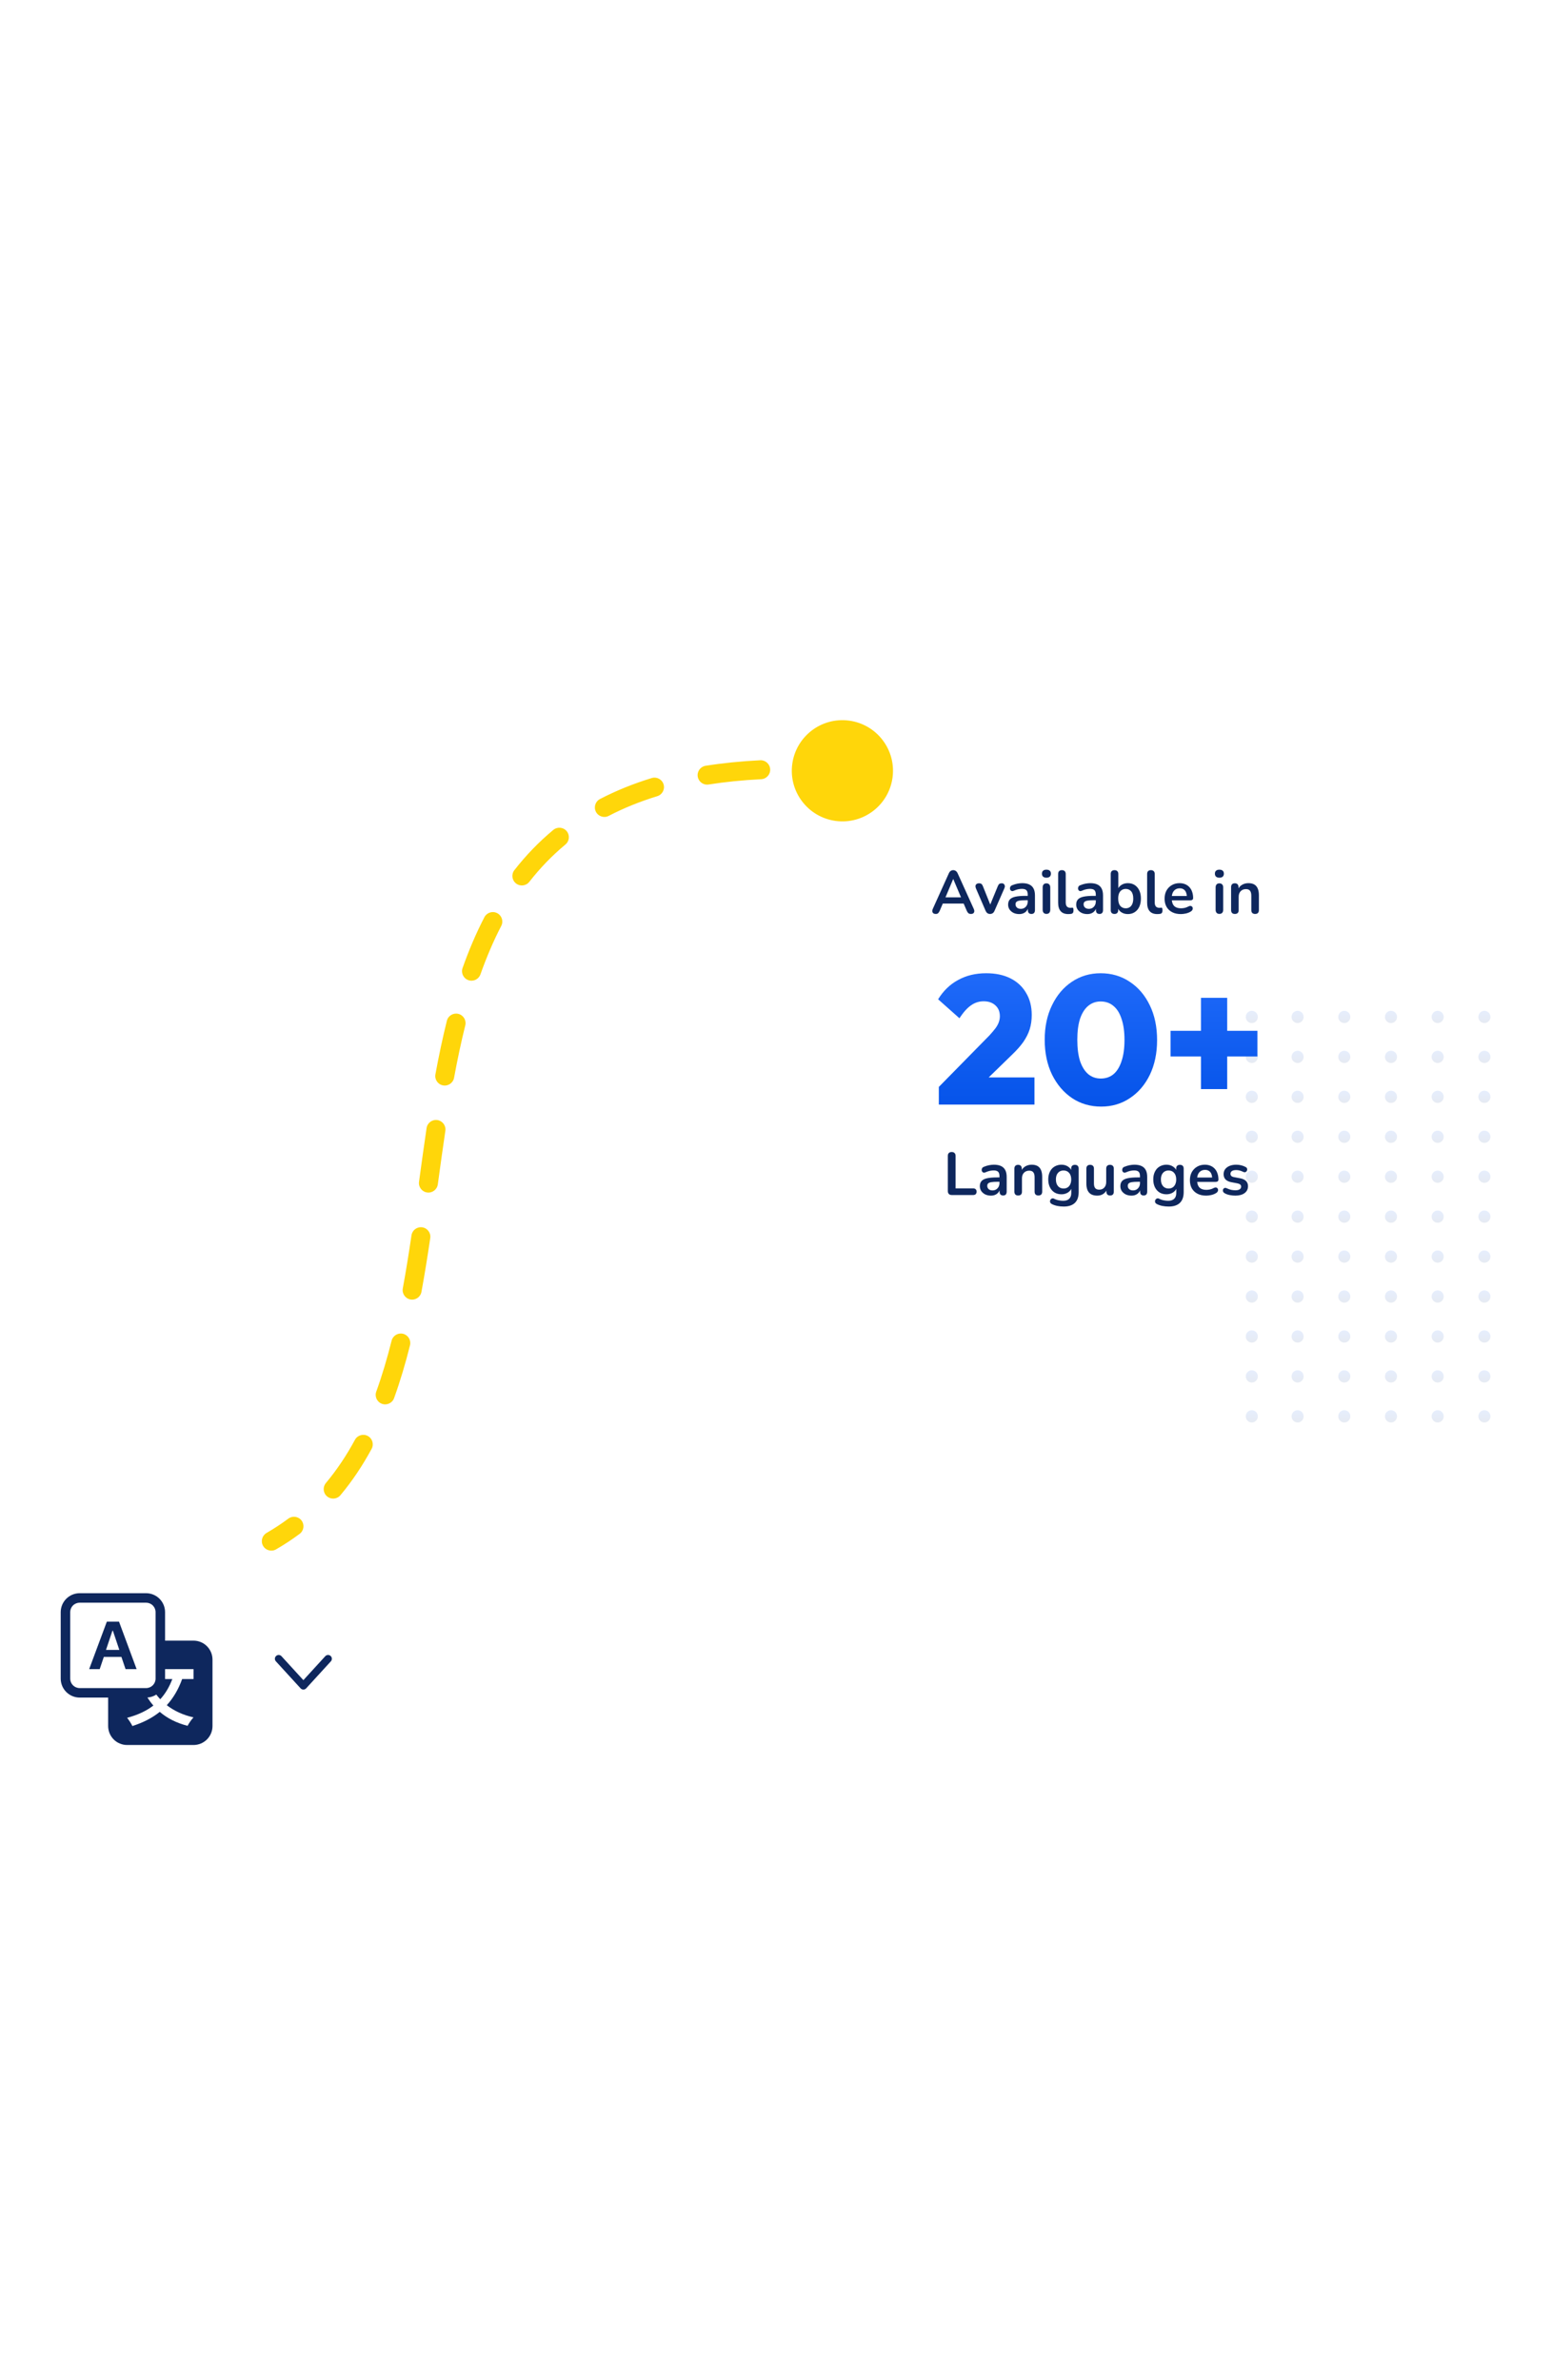 <svg width="409" height="627" viewBox="0 0 409 627" fill="none" xmlns="http://www.w3.org/2000/svg">
<rect width="409" height="627" fill=""/>
<g clip-path="url(#clip0_3008_1105)">
<path d="M27.363 436.559L26.275 439.774H23.5L28.155 427.274H31.365L36 439.774H33.083L31.995 436.559H27.363ZM31.448 434.719L29.75 429.664H29.628L27.93 434.719H31.45H31.448Z" fill="#0E275D"/>
<path d="M16 424.774C16 423.448 16.527 422.176 17.465 421.238C18.402 420.301 19.674 419.774 21 419.774H38.5C39.826 419.774 41.098 420.301 42.035 421.238C42.973 422.176 43.5 423.448 43.5 424.774V432.274H51C52.326 432.274 53.598 432.801 54.535 433.738C55.473 434.676 56 435.948 56 437.274V454.774C56 456.1 55.473 457.372 54.535 458.309C53.598 459.247 52.326 459.774 51 459.774H33.5C32.174 459.774 30.902 459.247 29.965 458.309C29.027 457.372 28.5 456.1 28.5 454.774V447.274H21C19.674 447.274 18.402 446.747 17.465 445.809C16.527 444.872 16 443.6 16 442.274V424.774ZM21 422.274C20.337 422.274 19.701 422.537 19.232 423.006C18.763 423.475 18.5 424.111 18.5 424.774V442.274C18.5 442.937 18.763 443.573 19.232 444.042C19.701 444.511 20.337 444.774 21 444.774H38.5C39.163 444.774 39.799 444.511 40.268 444.042C40.737 443.573 41 442.937 41 442.274V424.774C41 424.111 40.737 423.475 40.268 423.006C39.799 422.537 39.163 422.274 38.5 422.274H21ZM38.845 447.261C39.328 448.014 39.85 448.719 40.42 449.376C38.55 450.814 36.237 451.879 33.5 452.606C33.945 453.149 34.627 454.194 34.888 454.774C37.7 453.876 40.087 452.664 42.102 451.039C44.045 452.701 46.45 453.951 49.428 454.719C49.76 454.084 50.462 453.036 51 452.494C48.188 451.861 45.858 450.759 43.95 449.284C45.653 447.416 47.005 445.156 48.002 442.391H51V439.774H43.5V442.391H45.413C44.617 444.501 43.562 446.256 42.233 447.716C41.865 447.325 41.519 446.914 41.195 446.486C40.489 446.939 39.681 447.205 38.845 447.261V447.261Z" fill="#0E275D"/>
</g>
<path d="M86.456 437.05L79.949 444.163L73.442 437.05" stroke="#0E275D" stroke-width="2" stroke-linecap="round" stroke-linejoin="round"/>
<g opacity="0.1">
<path d="M389.622 372.881C389.782 372.002 390.61 371.426 391.476 371.589C392.342 371.753 392.909 372.593 392.748 373.472C392.587 374.351 391.759 374.926 390.893 374.763C390.028 374.599 389.461 373.759 389.622 372.881Z" fill="url(#paint0_linear_3008_1105)"/>
<path d="M377.309 372.881C377.47 372.002 378.297 371.426 379.163 371.589C380.029 371.753 380.596 372.593 380.435 373.472C380.274 374.351 379.447 374.926 378.581 374.763C377.723 374.599 377.156 373.759 377.309 372.881Z" fill="url(#paint1_linear_3008_1105)"/>
<path d="M365.004 372.881C365.165 372.002 365.992 371.426 366.858 371.589C367.724 371.753 368.291 372.593 368.13 373.472C367.969 374.351 367.142 374.926 366.276 374.763C365.418 374.599 364.843 373.759 365.004 372.881Z" fill="url(#paint2_linear_3008_1105)"/>
<path d="M352.699 372.881C352.86 372.002 353.688 371.426 354.554 371.589C355.419 371.753 355.986 372.593 355.825 373.472C355.664 374.351 354.837 374.926 353.971 374.763C353.113 374.599 352.538 373.759 352.699 372.881Z" fill="url(#paint3_linear_3008_1105)"/>
<path d="M340.395 372.881C340.555 372.002 341.383 371.426 342.249 371.589C343.115 371.753 343.681 372.593 343.521 373.472C343.36 374.351 342.532 374.926 341.666 374.763C340.801 374.599 340.234 373.759 340.395 372.881Z" fill="url(#paint4_linear_3008_1105)"/>
<path d="M389.622 362.357C389.782 361.478 390.61 360.902 391.476 361.066C392.342 361.229 392.909 362.069 392.748 362.948C392.587 363.827 391.759 364.402 390.893 364.239C390.028 364.076 389.461 363.236 389.622 362.357Z" fill="url(#paint5_linear_3008_1105)"/>
<path d="M377.309 362.357C377.47 361.478 378.297 360.902 379.163 361.066C380.029 361.229 380.596 362.069 380.435 362.948C380.274 363.827 379.447 364.402 378.581 364.239C377.723 364.076 377.156 363.236 377.309 362.357Z" fill="url(#paint6_linear_3008_1105)"/>
<path d="M365.004 362.357C365.165 361.478 365.992 360.902 366.858 361.066C367.724 361.229 368.291 362.069 368.13 362.948C367.969 363.827 367.142 364.402 366.276 364.239C365.418 364.076 364.843 363.236 365.004 362.357Z" fill="url(#paint7_linear_3008_1105)"/>
<path d="M352.699 362.357C352.86 361.478 353.688 360.902 354.554 361.066C355.419 361.229 355.986 362.069 355.825 362.948C355.664 363.827 354.837 364.402 353.971 364.239C353.113 364.076 352.538 363.236 352.699 362.357Z" fill="url(#paint8_linear_3008_1105)"/>
<path d="M340.395 362.357C340.555 361.478 341.383 360.902 342.249 361.066C343.115 361.229 343.681 362.069 343.521 362.948C343.36 363.827 342.532 364.402 341.666 364.239C340.801 364.076 340.234 363.236 340.395 362.357Z" fill="url(#paint9_linear_3008_1105)"/>
<path d="M389.622 351.834C389.782 350.955 390.61 350.379 391.476 350.543C392.342 350.706 392.909 351.546 392.748 352.425C392.587 353.304 391.759 353.88 390.893 353.716C390.028 353.553 389.461 352.713 389.622 351.834Z" fill="url(#paint10_linear_3008_1105)"/>
<path d="M377.309 351.834C377.47 350.955 378.297 350.379 379.163 350.543C380.029 350.706 380.596 351.546 380.435 352.425C380.274 353.304 379.447 353.88 378.581 353.716C377.723 353.553 377.156 352.713 377.309 351.834Z" fill="url(#paint11_linear_3008_1105)"/>
<path d="M365.004 351.834C365.165 350.955 365.992 350.379 366.858 350.543C367.724 350.706 368.291 351.546 368.13 352.425C367.969 353.304 367.142 353.88 366.276 353.716C365.418 353.553 364.843 352.713 365.004 351.834Z" fill="url(#paint12_linear_3008_1105)"/>
<path d="M352.699 351.834C352.86 350.955 353.688 350.379 354.554 350.543C355.419 350.706 355.986 351.546 355.825 352.425C355.664 353.304 354.837 353.88 353.971 353.716C353.113 353.553 352.538 352.713 352.699 351.834Z" fill="url(#paint13_linear_3008_1105)"/>
<path d="M340.395 351.834C340.555 350.955 341.383 350.379 342.249 350.543C343.115 350.706 343.681 351.546 343.521 352.425C343.36 353.304 342.532 353.88 341.666 353.716C340.801 353.553 340.234 352.713 340.395 351.834Z" fill="url(#paint14_linear_3008_1105)"/>
<path d="M389.622 341.31C389.782 340.431 390.61 339.856 391.476 340.019C392.342 340.182 392.909 341.022 392.748 341.901C392.587 342.78 391.759 343.356 390.893 343.192C390.028 343.029 389.461 342.189 389.622 341.31Z" fill="url(#paint15_linear_3008_1105)"/>
<path d="M377.309 341.31C377.47 340.431 378.297 339.856 379.163 340.019C380.029 340.182 380.596 341.022 380.435 341.901C380.274 342.78 379.447 343.356 378.581 343.192C377.723 343.029 377.156 342.189 377.309 341.31Z" fill="url(#paint16_linear_3008_1105)"/>
<path d="M365.004 341.31C365.165 340.431 365.992 339.856 366.858 340.019C367.724 340.182 368.291 341.022 368.13 341.901C367.969 342.78 367.142 343.356 366.276 343.192C365.418 343.029 364.843 342.189 365.004 341.31Z" fill="url(#paint17_linear_3008_1105)"/>
<path d="M352.699 341.31C352.86 340.431 353.688 339.856 354.554 340.019C355.419 340.182 355.986 341.022 355.825 341.901C355.664 342.78 354.837 343.356 353.971 343.192C353.113 343.029 352.538 342.189 352.699 341.31Z" fill="url(#paint18_linear_3008_1105)"/>
<path d="M340.395 341.31C340.555 340.431 341.383 339.856 342.249 340.019C343.115 340.182 343.681 341.022 343.521 341.901C343.36 342.78 342.532 343.356 341.666 343.192C340.801 343.029 340.234 342.189 340.395 341.31Z" fill="url(#paint19_linear_3008_1105)"/>
<path d="M389.622 330.786C389.782 329.907 390.61 329.332 391.476 329.495C392.342 329.659 392.909 330.499 392.748 331.377C392.587 332.256 391.759 332.832 390.893 332.669C390.028 332.505 389.461 331.665 389.622 330.786Z" fill="url(#paint20_linear_3008_1105)"/>
<path d="M377.309 330.786C377.47 329.907 378.297 329.332 379.163 329.495C380.029 329.659 380.596 330.499 380.435 331.377C380.274 332.256 379.447 332.832 378.581 332.669C377.715 332.505 377.156 331.665 377.309 330.786Z" fill="url(#paint21_linear_3008_1105)"/>
<path d="M365.004 330.786C365.165 329.907 365.992 329.332 366.858 329.495C367.724 329.659 368.291 330.499 368.13 331.377C367.969 332.256 367.142 332.832 366.276 332.669C365.418 332.505 364.843 331.665 365.004 330.786Z" fill="url(#paint22_linear_3008_1105)"/>
<path d="M352.699 330.786C352.86 329.907 353.688 329.332 354.554 329.495C355.419 329.659 355.986 330.499 355.825 331.377C355.664 332.256 354.837 332.832 353.971 332.669C353.113 332.505 352.538 331.665 352.699 330.786Z" fill="url(#paint23_linear_3008_1105)"/>
<path d="M340.395 330.786C340.555 329.907 341.383 329.332 342.249 329.495C343.115 329.659 343.681 330.499 343.521 331.377C343.36 332.256 342.532 332.832 341.666 332.669C340.801 332.505 340.234 331.665 340.395 330.786Z" fill="url(#paint24_linear_3008_1105)"/>
<path d="M389.622 320.263C389.782 319.384 390.61 318.808 391.476 318.972C392.342 319.135 392.909 319.975 392.748 320.854C392.587 321.733 391.759 322.308 390.893 322.145C390.028 321.982 389.461 321.142 389.622 320.263Z" fill="url(#paint25_linear_3008_1105)"/>
<path d="M377.309 320.263C377.47 319.384 378.297 318.808 379.163 318.972C380.029 319.135 380.596 319.975 380.435 320.854C380.274 321.733 379.447 322.308 378.581 322.145C377.715 321.982 377.156 321.142 377.309 320.263Z" fill="url(#paint26_linear_3008_1105)"/>
<path d="M365.004 320.263C365.165 319.384 365.992 318.808 366.858 318.972C367.724 319.135 368.291 319.975 368.13 320.854C367.969 321.733 367.142 322.308 366.276 322.145C365.418 321.982 364.843 321.142 365.004 320.263Z" fill="url(#paint27_linear_3008_1105)"/>
<path d="M352.699 320.263C352.86 319.384 353.688 318.808 354.554 318.972C355.419 319.135 355.986 319.975 355.825 320.854C355.664 321.733 354.837 322.308 353.971 322.145C353.113 321.982 352.538 321.142 352.699 320.263Z" fill="url(#paint28_linear_3008_1105)"/>
<path d="M340.395 320.263C340.555 319.384 341.383 318.808 342.249 318.972C343.115 319.135 343.681 319.975 343.521 320.854C343.36 321.733 342.532 322.308 341.666 322.145C340.801 321.982 340.234 321.142 340.395 320.263Z" fill="url(#paint29_linear_3008_1105)"/>
<path d="M389.622 309.739C389.782 308.861 390.61 308.285 391.476 308.448C392.342 308.612 392.909 309.452 392.748 310.331C392.587 311.209 391.759 311.785 390.893 311.622C390.028 311.458 389.461 310.618 389.622 309.739Z" fill="url(#paint30_linear_3008_1105)"/>
<path d="M377.309 309.739C377.47 308.861 378.297 308.285 379.163 308.448C380.029 308.612 380.596 309.452 380.435 310.331C380.274 311.209 379.447 311.785 378.581 311.622C377.723 311.458 377.156 310.618 377.309 309.739Z" fill="url(#paint31_linear_3008_1105)"/>
<path d="M365.004 309.739C365.165 308.861 365.992 308.285 366.858 308.448C367.724 308.612 368.291 309.452 368.13 310.331C367.969 311.209 367.142 311.785 366.276 311.622C365.418 311.458 364.843 310.618 365.004 309.739Z" fill="url(#paint32_linear_3008_1105)"/>
<path d="M352.699 309.739C352.86 308.861 353.688 308.285 354.554 308.448C355.419 308.612 355.986 309.452 355.825 310.331C355.664 311.209 354.837 311.785 353.971 311.622C353.113 311.458 352.538 310.618 352.699 309.739Z" fill="url(#paint33_linear_3008_1105)"/>
<path d="M340.395 309.739C340.555 308.861 341.383 308.285 342.249 308.448C343.115 308.612 343.681 309.452 343.521 310.331C343.36 311.209 342.532 311.785 341.666 311.622C340.801 311.458 340.234 310.618 340.395 309.739Z" fill="url(#paint34_linear_3008_1105)"/>
<path d="M389.622 299.216C389.782 298.337 390.61 297.761 391.476 297.925C392.342 298.088 392.909 298.928 392.748 299.807C392.587 300.686 391.759 301.261 390.893 301.098C390.028 300.935 389.461 300.095 389.622 299.216Z" fill="url(#paint35_linear_3008_1105)"/>
<path d="M377.309 299.216C377.47 298.337 378.297 297.761 379.163 297.925C380.029 298.088 380.596 298.928 380.435 299.807C380.274 300.686 379.447 301.261 378.581 301.098C377.723 300.935 377.156 300.095 377.309 299.216Z" fill="url(#paint36_linear_3008_1105)"/>
<path d="M365.004 299.216C365.165 298.337 365.992 297.761 366.858 297.925C367.724 298.088 368.291 298.928 368.13 299.807C367.969 300.686 367.142 301.261 366.276 301.098C365.418 300.935 364.843 300.095 365.004 299.216Z" fill="url(#paint37_linear_3008_1105)"/>
<path d="M352.699 299.216C352.86 298.337 353.688 297.761 354.554 297.925C355.419 298.088 355.986 298.928 355.825 299.807C355.664 300.686 354.837 301.261 353.971 301.098C353.113 300.935 352.538 300.095 352.699 299.216Z" fill="url(#paint38_linear_3008_1105)"/>
<path d="M340.395 299.216C340.555 298.337 341.383 297.761 342.249 297.925C343.115 298.088 343.681 298.928 343.521 299.807C343.36 300.686 342.532 301.261 341.666 301.098C340.801 300.935 340.234 300.095 340.395 299.216Z" fill="url(#paint39_linear_3008_1105)"/>
<path d="M389.622 288.692C389.782 287.813 390.61 287.238 391.476 287.401C392.342 287.564 392.909 288.404 392.748 289.283C392.587 290.162 391.759 290.738 390.893 290.574C390.028 290.411 389.461 289.571 389.622 288.692Z" fill="url(#paint40_linear_3008_1105)"/>
<path d="M377.309 288.692C377.47 287.813 378.297 287.238 379.163 287.401C380.029 287.564 380.596 288.404 380.435 289.283C380.274 290.162 379.447 290.738 378.581 290.574C377.723 290.411 377.156 289.571 377.309 288.692Z" fill="url(#paint41_linear_3008_1105)"/>
<path d="M365.004 288.692C365.165 287.813 365.992 287.238 366.858 287.401C367.724 287.564 368.291 288.404 368.13 289.283C367.969 290.162 367.142 290.738 366.276 290.574C365.418 290.411 364.843 289.571 365.004 288.692Z" fill="url(#paint42_linear_3008_1105)"/>
<path d="M352.699 288.692C352.86 287.813 353.688 287.238 354.554 287.401C355.419 287.564 355.986 288.404 355.825 289.283C355.664 290.162 354.837 290.738 353.971 290.574C353.113 290.411 352.538 289.571 352.699 288.692Z" fill="url(#paint43_linear_3008_1105)"/>
<path d="M340.395 288.692C340.555 287.813 341.383 287.238 342.249 287.401C343.115 287.564 343.681 288.404 343.521 289.283C343.36 290.162 342.532 290.738 341.666 290.574C340.801 290.411 340.234 289.571 340.395 288.692Z" fill="url(#paint44_linear_3008_1105)"/>
<path d="M389.622 278.169C389.782 277.29 390.61 276.714 391.476 276.878C392.342 277.041 392.909 277.881 392.748 278.76C392.587 279.639 391.759 280.214 390.893 280.051C390.028 279.888 389.461 279.048 389.622 278.169Z" fill="url(#paint45_linear_3008_1105)"/>
<path d="M377.309 278.169C377.47 277.29 378.297 276.715 379.163 276.878C380.029 277.041 380.596 277.881 380.435 278.76C380.274 279.639 379.447 280.215 378.581 280.051C377.723 279.888 377.156 279.048 377.309 278.169Z" fill="url(#paint46_linear_3008_1105)"/>
<path d="M365.004 278.169C365.165 277.29 365.992 276.715 366.858 276.878C367.724 277.041 368.291 277.881 368.13 278.76C367.969 279.639 367.142 280.215 366.276 280.051C365.418 279.888 364.843 279.048 365.004 278.169Z" fill="url(#paint47_linear_3008_1105)"/>
<path d="M352.699 278.169C352.86 277.29 353.688 276.715 354.554 276.878C355.419 277.041 355.986 277.881 355.825 278.76C355.664 279.639 354.837 280.215 353.971 280.051C353.113 279.888 352.538 279.048 352.699 278.169Z" fill="url(#paint48_linear_3008_1105)"/>
<path d="M340.395 278.169C340.555 277.29 341.383 276.715 342.249 276.878C343.115 277.041 343.681 277.881 343.521 278.76C343.36 279.639 342.532 280.215 341.666 280.051C340.801 279.888 340.234 279.048 340.395 278.169Z" fill="url(#paint49_linear_3008_1105)"/>
<path d="M389.622 267.645C389.782 266.766 390.61 266.191 391.476 266.354C392.342 266.517 392.909 267.357 392.748 268.236C392.587 269.115 391.759 269.691 390.893 269.527C390.028 269.364 389.461 268.524 389.622 267.645Z" fill="url(#paint50_linear_3008_1105)"/>
<path d="M377.309 267.645C377.47 266.766 378.297 266.191 379.163 266.354C380.029 266.517 380.596 267.357 380.435 268.236C380.274 269.115 379.447 269.691 378.581 269.527C377.723 269.364 377.156 268.524 377.309 267.645Z" fill="url(#paint51_linear_3008_1105)"/>
<path d="M365.004 267.645C365.165 266.766 365.992 266.191 366.858 266.354C367.724 266.517 368.291 267.357 368.13 268.236C367.969 269.115 367.142 269.691 366.276 269.527C365.418 269.364 364.843 268.524 365.004 267.645Z" fill="url(#paint52_linear_3008_1105)"/>
<path d="M352.699 267.645C352.86 266.766 353.688 266.191 354.554 266.354C355.419 266.517 355.986 267.357 355.825 268.236C355.664 269.115 354.837 269.691 353.971 269.527C353.113 269.364 352.538 268.524 352.699 267.645Z" fill="url(#paint53_linear_3008_1105)"/>
<path d="M340.395 267.645C340.555 266.766 341.383 266.191 342.249 266.354C343.115 266.517 343.681 267.357 343.521 268.236C343.36 269.115 342.532 269.691 341.666 269.527C340.801 269.364 340.234 268.524 340.395 267.645Z" fill="url(#paint54_linear_3008_1105)"/>
<path d="M328.326 372.881C328.487 372.002 329.315 371.426 330.18 371.589C331.046 371.753 331.613 372.593 331.452 373.472C331.291 374.351 330.464 374.926 329.598 374.763C328.732 374.599 328.165 373.759 328.326 372.881Z" fill="url(#paint55_linear_3008_1105)"/>
<path d="M316.015 372.881C316.176 372.002 317.003 371.426 317.869 371.589C318.735 371.753 319.302 372.593 319.141 373.472C318.98 374.351 318.152 374.926 317.287 374.763C316.428 374.599 315.861 373.759 316.015 372.881Z" fill="url(#paint56_linear_3008_1105)"/>
<path d="M303.709 372.881C303.87 372.002 304.697 371.426 305.563 371.589C306.429 371.753 306.996 372.593 306.835 373.472C306.674 374.351 305.847 374.926 304.981 374.763C304.123 374.599 303.548 373.759 303.709 372.881Z" fill="url(#paint57_linear_3008_1105)"/>
<path d="M328.326 362.357C328.487 361.478 329.315 360.902 330.18 361.066C331.046 361.229 331.613 362.069 331.452 362.948C331.291 363.827 330.464 364.402 329.598 364.239C328.732 364.076 328.165 363.236 328.326 362.357Z" fill="url(#paint58_linear_3008_1105)"/>
<path d="M316.015 362.357C316.176 361.478 317.003 360.902 317.869 361.066C318.735 361.229 319.302 362.069 319.141 362.948C318.98 363.827 318.152 364.402 317.287 364.239C316.428 364.076 315.861 363.236 316.015 362.357Z" fill="url(#paint59_linear_3008_1105)"/>
<path d="M303.709 362.357C303.87 361.478 304.697 360.902 305.563 361.066C306.429 361.229 306.996 362.069 306.835 362.948C306.674 363.827 305.847 364.402 304.981 364.239C304.123 364.076 303.548 363.236 303.709 362.357Z" fill="url(#paint60_linear_3008_1105)"/>
<path d="M328.326 351.834C328.487 350.955 329.315 350.379 330.18 350.543C331.046 350.706 331.613 351.546 331.452 352.425C331.291 353.304 330.464 353.88 329.598 353.716C328.732 353.553 328.165 352.713 328.326 351.834Z" fill="url(#paint61_linear_3008_1105)"/>
<path d="M316.015 351.834C316.176 350.955 317.003 350.379 317.869 350.543C318.735 350.706 319.302 351.546 319.141 352.425C318.98 353.304 318.152 353.88 317.287 353.716C316.428 353.553 315.861 352.713 316.015 351.834Z" fill="url(#paint62_linear_3008_1105)"/>
<path d="M303.709 351.834C303.87 350.955 304.697 350.379 305.563 350.543C306.429 350.706 306.996 351.546 306.835 352.425C306.674 353.304 305.847 353.88 304.981 353.716C304.123 353.553 303.548 352.713 303.709 351.834Z" fill="url(#paint63_linear_3008_1105)"/>
<path d="M328.326 341.31C328.487 340.431 329.315 339.856 330.18 340.019C331.046 340.182 331.613 341.022 331.452 341.901C331.291 342.78 330.464 343.356 329.598 343.192C328.732 343.029 328.165 342.189 328.326 341.31Z" fill="url(#paint64_linear_3008_1105)"/>
<path d="M316.015 341.31C316.176 340.431 317.003 339.856 317.869 340.019C318.735 340.182 319.302 341.022 319.141 341.901C318.98 342.78 318.152 343.356 317.287 343.192C316.428 343.029 315.861 342.189 316.015 341.31Z" fill="url(#paint65_linear_3008_1105)"/>
<path d="M303.709 341.31C303.87 340.431 304.697 339.856 305.563 340.019C306.429 340.182 306.996 341.022 306.835 341.901C306.674 342.78 305.847 343.356 304.981 343.192C304.123 343.029 303.548 342.189 303.709 341.31Z" fill="url(#paint66_linear_3008_1105)"/>
<path d="M328.326 330.786C328.487 329.907 329.315 329.332 330.18 329.495C331.046 329.659 331.613 330.499 331.452 331.377C331.291 332.256 330.464 332.832 329.598 332.669C328.732 332.505 328.165 331.665 328.326 330.786Z" fill="url(#paint67_linear_3008_1105)"/>
<path d="M316.015 330.786C316.176 329.907 317.003 329.332 317.869 329.495C318.735 329.659 319.302 330.499 319.141 331.377C318.98 332.256 318.152 332.832 317.287 332.669C316.421 332.505 315.861 331.665 316.015 330.786Z" fill="url(#paint68_linear_3008_1105)"/>
<path d="M303.709 330.786C303.87 329.907 304.697 329.332 305.563 329.495C306.429 329.659 306.996 330.499 306.835 331.377C306.674 332.256 305.847 332.832 304.981 332.669C304.123 332.505 303.548 331.665 303.709 330.786Z" fill="url(#paint69_linear_3008_1105)"/>
<path d="M328.326 320.263C328.487 319.384 329.315 318.808 330.18 318.972C331.046 319.135 331.613 319.975 331.452 320.854C331.291 321.733 330.464 322.308 329.598 322.145C328.732 321.982 328.165 321.142 328.326 320.263Z" fill="url(#paint70_linear_3008_1105)"/>
<path d="M316.015 320.263C316.176 319.384 317.003 318.808 317.869 318.972C318.735 319.135 319.302 319.975 319.141 320.854C318.98 321.733 318.152 322.308 317.287 322.145C316.421 321.982 315.861 321.142 316.015 320.263Z" fill="url(#paint71_linear_3008_1105)"/>
<path d="M303.709 320.263C303.87 319.384 304.697 318.808 305.563 318.972C306.429 319.135 306.996 319.975 306.835 320.854C306.674 321.733 305.847 322.308 304.981 322.145C304.123 321.982 303.548 321.142 303.709 320.263Z" fill="url(#paint72_linear_3008_1105)"/>
<path d="M328.326 309.739C328.487 308.861 329.315 308.285 330.18 308.448C331.046 308.612 331.613 309.452 331.452 310.331C331.291 311.209 330.464 311.785 329.598 311.622C328.732 311.458 328.165 310.618 328.326 309.739Z" fill="url(#paint73_linear_3008_1105)"/>
<path d="M316.015 309.739C316.176 308.861 317.003 308.285 317.869 308.448C318.735 308.612 319.302 309.452 319.141 310.331C318.98 311.209 318.152 311.785 317.287 311.622C316.428 311.458 315.861 310.618 316.015 309.739Z" fill="url(#paint74_linear_3008_1105)"/>
<path d="M303.709 309.739C303.87 308.861 304.697 308.285 305.563 308.448C306.429 308.612 306.996 309.452 306.835 310.331C306.674 311.209 305.847 311.785 304.981 311.622C304.123 311.458 303.548 310.618 303.709 309.739Z" fill="url(#paint75_linear_3008_1105)"/>
<path d="M328.326 299.216C328.487 298.337 329.315 297.761 330.18 297.925C331.046 298.088 331.613 298.928 331.452 299.807C331.291 300.686 330.464 301.261 329.598 301.098C328.732 300.935 328.165 300.095 328.326 299.216Z" fill="url(#paint76_linear_3008_1105)"/>
<path d="M316.015 299.216C316.176 298.337 317.003 297.761 317.869 297.925C318.735 298.088 319.302 298.928 319.141 299.807C318.98 300.686 318.152 301.261 317.287 301.098C316.428 300.935 315.861 300.095 316.015 299.216Z" fill="url(#paint77_linear_3008_1105)"/>
<path d="M303.709 299.216C303.87 298.337 304.697 297.761 305.563 297.925C306.429 298.088 306.996 298.928 306.835 299.807C306.674 300.686 305.847 301.261 304.981 301.098C304.123 300.935 303.548 300.095 303.709 299.216Z" fill="url(#paint78_linear_3008_1105)"/>
<path d="M328.326 288.692C328.487 287.813 329.315 287.238 330.18 287.401C331.046 287.564 331.613 288.404 331.452 289.283C331.291 290.162 330.464 290.738 329.598 290.574C328.732 290.411 328.165 289.571 328.326 288.692Z" fill="url(#paint79_linear_3008_1105)"/>
<path d="M316.015 288.692C316.176 287.813 317.003 287.238 317.869 287.401C318.735 287.564 319.302 288.404 319.141 289.283C318.98 290.162 318.152 290.738 317.287 290.574C316.428 290.411 315.861 289.571 316.015 288.692Z" fill="url(#paint80_linear_3008_1105)"/>
<path d="M303.709 288.692C303.87 287.813 304.697 287.238 305.563 287.401C306.429 287.564 306.996 288.404 306.835 289.283C306.674 290.162 305.847 290.738 304.981 290.574C304.123 290.411 303.548 289.571 303.709 288.692Z" fill="url(#paint81_linear_3008_1105)"/>
<path d="M328.326 278.169C328.487 277.29 329.315 276.715 330.18 276.878C331.046 277.041 331.613 277.881 331.452 278.76C331.291 279.639 330.464 280.215 329.598 280.051C328.732 279.888 328.165 279.048 328.326 278.169Z" fill="url(#paint82_linear_3008_1105)"/>
<path d="M316.015 278.169C316.176 277.29 317.003 276.715 317.869 276.878C318.735 277.041 319.302 277.881 319.141 278.76C318.98 279.639 318.152 280.215 317.287 280.051C316.428 279.888 315.861 279.048 316.015 278.169Z" fill="url(#paint83_linear_3008_1105)"/>
<path d="M303.709 278.169C303.87 277.29 304.697 276.715 305.563 276.878C306.429 277.041 306.996 277.881 306.835 278.76C306.674 279.639 305.847 280.215 304.981 280.051C304.123 279.888 303.548 279.048 303.709 278.169Z" fill="url(#paint84_linear_3008_1105)"/>
<path d="M328.326 267.645C328.487 266.766 329.315 266.191 330.18 266.354C331.046 266.517 331.613 267.357 331.452 268.236C331.291 269.115 330.464 269.691 329.598 269.527C328.732 269.364 328.165 268.524 328.326 267.645Z" fill="url(#paint85_linear_3008_1105)"/>
<path d="M316.015 267.645C316.176 266.766 317.003 266.191 317.869 266.354C318.735 266.517 319.302 267.357 319.141 268.236C318.98 269.115 318.152 269.691 317.287 269.527C316.428 269.364 315.861 268.524 316.015 267.645Z" fill="url(#paint86_linear_3008_1105)"/>
<path d="M303.709 267.645C303.87 266.766 304.697 266.191 305.563 266.354C306.429 266.517 306.996 267.357 306.835 268.236C306.674 269.115 305.847 269.691 304.981 269.527C304.123 269.364 303.548 268.524 303.709 267.645Z" fill="url(#paint87_linear_3008_1105)"/>
</g>
<g filter="url(#filter0_d_3008_1105)">
<path d="M215 220.24C215 208.09 224.85 198.24 237 198.24H340C352.15 198.24 362 208.09 362 220.24V323.24C362 335.391 352.15 345.24 340 345.24H237C224.85 345.24 215 335.391 215 323.24V220.24Z" fill="white"/>
</g>
<path d="M247.415 286.379L260.759 272.795C261.399 272.091 261.927 271.467 262.343 270.923C262.759 270.347 263.047 269.819 263.207 269.339C263.399 268.827 263.495 268.299 263.495 267.755C263.495 266.539 263.095 265.579 262.295 264.875C261.527 264.171 260.503 263.819 259.223 263.819C258.007 263.819 256.903 264.171 255.911 264.875C254.919 265.547 253.895 266.683 252.839 268.283L247.223 263.291C248.599 261.051 250.359 259.355 252.503 258.203C254.647 257.019 257.111 256.427 259.895 256.427C262.359 256.427 264.487 256.875 266.279 257.771C268.071 258.667 269.447 259.947 270.407 261.611C271.399 263.243 271.895 265.179 271.895 267.419C271.895 268.763 271.719 270.011 271.367 271.163C271.015 272.283 270.455 273.403 269.687 274.523C268.919 275.611 267.895 276.763 266.615 277.979L257.783 286.571L247.415 286.379ZM247.415 291.035V286.379L254.567 283.883H272.615V291.035H247.415ZM290.192 291.563C287.344 291.563 284.8 290.827 282.56 289.355C280.32 287.851 278.544 285.771 277.232 283.115C275.952 280.459 275.312 277.403 275.312 273.947C275.312 270.523 275.952 267.499 277.232 264.875C278.512 262.219 280.256 260.155 282.464 258.683C284.704 257.179 287.232 256.427 290.048 256.427C292.928 256.427 295.488 257.179 297.728 258.683C299.968 260.155 301.728 262.219 303.008 264.875C304.288 267.499 304.928 270.555 304.928 274.043C304.928 277.499 304.288 280.555 303.008 283.211C301.728 285.835 299.968 287.883 297.728 289.355C295.52 290.827 293.008 291.563 290.192 291.563ZM290.096 284.171C291.408 284.171 292.528 283.787 293.456 283.019C294.384 282.219 295.088 281.067 295.568 279.563C296.08 278.059 296.336 276.203 296.336 273.995C296.336 271.819 296.08 269.979 295.568 268.475C295.088 266.971 294.384 265.835 293.456 265.067C292.528 264.267 291.392 263.867 290.048 263.867C288.8 263.867 287.712 264.251 286.784 265.019C285.856 265.787 285.136 266.923 284.624 268.427C284.144 269.931 283.904 271.771 283.904 273.947C283.904 276.155 284.144 278.027 284.624 279.563C285.136 281.067 285.856 282.219 286.784 283.019C287.712 283.787 288.816 284.171 290.096 284.171ZM308.475 278.363V271.595H331.371V278.363H308.475ZM316.491 262.907H323.403V286.955H316.491V262.907Z" fill="url(#paint88_linear_3008_1105)"/>
<path d="M250.819 314.861C250.488 314.861 250.232 314.77 250.051 314.589C249.87 314.397 249.779 314.136 249.779 313.805V304.573C249.779 304.232 249.864 303.976 250.035 303.805C250.216 303.624 250.472 303.533 250.803 303.533C251.134 303.533 251.384 303.624 251.555 303.805C251.736 303.976 251.827 304.232 251.827 304.573V313.117H256.467C256.755 313.117 256.974 313.192 257.123 313.341C257.283 313.49 257.363 313.704 257.363 313.981C257.363 314.258 257.283 314.477 257.123 314.637C256.974 314.786 256.755 314.861 256.467 314.861H250.819ZM261.147 315.021C260.582 315.021 260.075 314.914 259.627 314.701C259.19 314.477 258.843 314.178 258.587 313.805C258.342 313.432 258.219 313.01 258.219 312.541C258.219 311.965 258.369 311.512 258.667 311.181C258.966 310.84 259.451 310.594 260.123 310.445C260.795 310.296 261.697 310.221 262.827 310.221H263.627V311.373H262.843C262.182 311.373 261.654 311.405 261.259 311.469C260.865 311.533 260.582 311.645 260.411 311.805C260.251 311.954 260.171 312.168 260.171 312.445C260.171 312.797 260.294 313.085 260.539 313.309C260.785 313.533 261.126 313.645 261.563 313.645C261.915 313.645 262.225 313.565 262.491 313.405C262.769 313.234 262.987 313.005 263.147 312.717C263.307 312.429 263.387 312.098 263.387 311.725V309.885C263.387 309.352 263.27 308.968 263.035 308.733C262.801 308.498 262.406 308.381 261.851 308.381C261.542 308.381 261.206 308.418 260.843 308.493C260.491 308.568 260.118 308.696 259.723 308.877C259.521 308.973 259.339 309 259.179 308.957C259.03 308.914 258.913 308.829 258.827 308.701C258.742 308.562 258.699 308.413 258.699 308.253C258.699 308.093 258.742 307.938 258.827 307.789C258.913 307.629 259.057 307.512 259.259 307.437C259.75 307.234 260.219 307.09 260.667 307.005C261.126 306.92 261.542 306.877 261.915 306.877C262.683 306.877 263.313 306.994 263.803 307.229C264.305 307.464 264.678 307.821 264.923 308.301C265.169 308.77 265.291 309.378 265.291 310.125V313.965C265.291 314.296 265.211 314.552 265.051 314.733C264.891 314.904 264.662 314.989 264.363 314.989C264.065 314.989 263.83 314.904 263.659 314.733C263.499 314.552 263.419 314.296 263.419 313.965V313.197H263.547C263.473 313.57 263.323 313.896 263.099 314.173C262.886 314.44 262.614 314.648 262.283 314.797C261.953 314.946 261.574 315.021 261.147 315.021ZM268.313 314.989C267.993 314.989 267.748 314.904 267.577 314.733C267.407 314.552 267.321 314.296 267.321 313.965V307.917C267.321 307.586 267.407 307.336 267.577 307.165C267.748 306.994 267.988 306.909 268.297 306.909C268.607 306.909 268.847 306.994 269.017 307.165C269.188 307.336 269.273 307.586 269.273 307.917V309.005L269.097 308.605C269.332 308.04 269.695 307.613 270.185 307.325C270.687 307.026 271.252 306.877 271.881 306.877C272.511 306.877 273.028 306.994 273.433 307.229C273.839 307.464 274.143 307.821 274.345 308.301C274.548 308.77 274.649 309.368 274.649 310.093V313.965C274.649 314.296 274.564 314.552 274.393 314.733C274.223 314.904 273.977 314.989 273.657 314.989C273.337 314.989 273.087 314.904 272.905 314.733C272.735 314.552 272.649 314.296 272.649 313.965V310.189C272.649 309.581 272.532 309.138 272.297 308.861C272.073 308.584 271.721 308.445 271.241 308.445C270.655 308.445 270.185 308.632 269.833 309.005C269.492 309.368 269.321 309.853 269.321 310.461V313.965C269.321 314.648 268.985 314.989 268.313 314.989ZM280.329 317.901C279.753 317.901 279.193 317.848 278.649 317.741C278.115 317.634 277.63 317.469 277.193 317.245C276.99 317.138 276.851 317.01 276.777 316.861C276.713 316.712 276.691 316.557 276.713 316.397C276.745 316.248 276.809 316.114 276.905 315.997C277.011 315.88 277.139 315.8 277.289 315.757C277.438 315.714 277.593 315.736 277.753 315.821C278.222 316.056 278.665 316.205 279.081 316.269C279.507 316.344 279.87 316.381 280.169 316.381C280.883 316.381 281.417 316.205 281.769 315.853C282.131 315.512 282.313 315 282.313 314.317V312.877H282.457C282.297 313.421 281.961 313.858 281.449 314.189C280.947 314.509 280.377 314.669 279.737 314.669C279.033 314.669 278.419 314.509 277.897 314.189C277.374 313.858 276.969 313.4 276.681 312.813C276.393 312.226 276.249 311.544 276.249 310.765C276.249 310.178 276.329 309.65 276.489 309.181C276.659 308.701 276.894 308.29 277.193 307.949C277.502 307.608 277.87 307.346 278.297 307.165C278.734 306.973 279.214 306.877 279.737 306.877C280.398 306.877 280.974 307.042 281.465 307.373C281.966 307.693 282.291 308.12 282.441 308.653L282.281 309.053V307.917C282.281 307.586 282.366 307.336 282.537 307.165C282.718 306.994 282.963 306.909 283.273 306.909C283.593 306.909 283.838 306.994 284.009 307.165C284.179 307.336 284.265 307.586 284.265 307.917V314.077C284.265 315.346 283.929 316.301 283.257 316.941C282.585 317.581 281.609 317.901 280.329 317.901ZM280.281 313.149C280.697 313.149 281.054 313.053 281.353 312.861C281.651 312.669 281.881 312.397 282.041 312.045C282.211 311.682 282.297 311.256 282.297 310.765C282.297 310.029 282.115 309.453 281.753 309.037C281.39 308.61 280.899 308.397 280.281 308.397C279.865 308.397 279.507 308.493 279.209 308.685C278.91 308.877 278.675 309.149 278.505 309.501C278.345 309.853 278.265 310.274 278.265 310.765C278.265 311.501 278.446 312.082 278.809 312.509C279.171 312.936 279.662 313.149 280.281 313.149ZM289.169 315.021C288.518 315.021 287.98 314.904 287.553 314.669C287.126 314.424 286.806 314.061 286.593 313.581C286.39 313.101 286.289 312.504 286.289 311.789V307.917C286.289 307.576 286.374 307.325 286.545 307.165C286.716 306.994 286.961 306.909 287.281 306.909C287.601 306.909 287.846 306.994 288.017 307.165C288.198 307.325 288.289 307.576 288.289 307.917V311.821C288.289 312.376 288.401 312.786 288.625 313.053C288.849 313.32 289.206 313.453 289.697 313.453C290.23 313.453 290.668 313.272 291.009 312.909C291.35 312.536 291.521 312.045 291.521 311.437V307.917C291.521 307.576 291.606 307.325 291.777 307.165C291.948 306.994 292.193 306.909 292.513 306.909C292.833 306.909 293.078 306.994 293.249 307.165C293.43 307.325 293.521 307.576 293.521 307.917V313.965C293.521 314.648 293.196 314.989 292.545 314.989C292.236 314.989 291.996 314.904 291.825 314.733C291.654 314.552 291.569 314.296 291.569 313.965V312.749L291.793 313.229C291.569 313.805 291.228 314.248 290.769 314.557C290.321 314.866 289.788 315.021 289.169 315.021ZM298.179 315.021C297.613 315.021 297.107 314.914 296.659 314.701C296.221 314.477 295.875 314.178 295.619 313.805C295.373 313.432 295.251 313.01 295.251 312.541C295.251 311.965 295.4 311.512 295.699 311.181C295.997 310.84 296.483 310.594 297.155 310.445C297.827 310.296 298.728 310.221 299.859 310.221H300.659V311.373H299.875C299.213 311.373 298.685 311.405 298.291 311.469C297.896 311.533 297.613 311.645 297.443 311.805C297.283 311.954 297.203 312.168 297.203 312.445C297.203 312.797 297.325 313.085 297.571 313.309C297.816 313.533 298.157 313.645 298.595 313.645C298.947 313.645 299.256 313.565 299.523 313.405C299.8 313.234 300.019 313.005 300.179 312.717C300.339 312.429 300.419 312.098 300.419 311.725V309.885C300.419 309.352 300.301 308.968 300.067 308.733C299.832 308.498 299.437 308.381 298.883 308.381C298.573 308.381 298.237 308.418 297.875 308.493C297.523 308.568 297.149 308.696 296.755 308.877C296.552 308.973 296.371 309 296.211 308.957C296.061 308.914 295.944 308.829 295.859 308.701C295.773 308.562 295.731 308.413 295.731 308.253C295.731 308.093 295.773 307.938 295.859 307.789C295.944 307.629 296.088 307.512 296.291 307.437C296.781 307.234 297.251 307.09 297.699 307.005C298.157 306.92 298.573 306.877 298.947 306.877C299.715 306.877 300.344 306.994 300.835 307.229C301.336 307.464 301.709 307.821 301.955 308.301C302.2 308.77 302.323 309.378 302.323 310.125V313.965C302.323 314.296 302.243 314.552 302.083 314.733C301.923 314.904 301.693 314.989 301.395 314.989C301.096 314.989 300.861 314.904 300.691 314.733C300.531 314.552 300.451 314.296 300.451 313.965V313.197H300.579C300.504 313.57 300.355 313.896 300.131 314.173C299.917 314.44 299.645 314.648 299.315 314.797C298.984 314.946 298.605 315.021 298.179 315.021ZM308.001 317.901C307.425 317.901 306.865 317.848 306.321 317.741C305.787 317.634 305.302 317.469 304.865 317.245C304.662 317.138 304.523 317.01 304.449 316.861C304.385 316.712 304.363 316.557 304.385 316.397C304.417 316.248 304.481 316.114 304.577 315.997C304.683 315.88 304.811 315.8 304.961 315.757C305.11 315.714 305.265 315.736 305.425 315.821C305.894 316.056 306.337 316.205 306.753 316.269C307.179 316.344 307.542 316.381 307.841 316.381C308.555 316.381 309.089 316.205 309.441 315.853C309.803 315.512 309.985 315 309.985 314.317V312.877H310.129C309.969 313.421 309.633 313.858 309.121 314.189C308.619 314.509 308.049 314.669 307.409 314.669C306.705 314.669 306.091 314.509 305.569 314.189C305.046 313.858 304.641 313.4 304.353 312.813C304.065 312.226 303.921 311.544 303.921 310.765C303.921 310.178 304.001 309.65 304.161 309.181C304.331 308.701 304.566 308.29 304.865 307.949C305.174 307.608 305.542 307.346 305.969 307.165C306.406 306.973 306.886 306.877 307.409 306.877C308.07 306.877 308.646 307.042 309.137 307.373C309.638 307.693 309.963 308.12 310.113 308.653L309.953 309.053V307.917C309.953 307.586 310.038 307.336 310.209 307.165C310.39 306.994 310.635 306.909 310.945 306.909C311.265 306.909 311.51 306.994 311.681 307.165C311.851 307.336 311.937 307.586 311.937 307.917V314.077C311.937 315.346 311.601 316.301 310.929 316.941C310.257 317.581 309.281 317.901 308.001 317.901ZM307.953 313.149C308.369 313.149 308.726 313.053 309.025 312.861C309.323 312.669 309.553 312.397 309.713 312.045C309.883 311.682 309.969 311.256 309.969 310.765C309.969 310.029 309.787 309.453 309.425 309.037C309.062 308.61 308.571 308.397 307.953 308.397C307.537 308.397 307.179 308.493 306.881 308.685C306.582 308.877 306.347 309.149 306.177 309.501C306.017 309.853 305.937 310.274 305.937 310.765C305.937 311.501 306.118 312.082 306.481 312.509C306.843 312.936 307.334 313.149 307.953 313.149ZM317.865 315.021C316.98 315.021 316.217 314.856 315.577 314.525C314.937 314.194 314.441 313.725 314.089 313.117C313.748 312.509 313.577 311.789 313.577 310.957C313.577 310.146 313.742 309.437 314.073 308.829C314.414 308.221 314.878 307.746 315.465 307.405C316.062 307.053 316.74 306.877 317.497 306.877C318.052 306.877 318.548 306.968 318.985 307.149C319.433 307.33 319.812 307.592 320.121 307.933C320.441 308.274 320.681 308.69 320.841 309.181C321.012 309.661 321.097 310.205 321.097 310.813C321.097 311.005 321.028 311.154 320.889 311.261C320.761 311.357 320.574 311.405 320.329 311.405H315.193V310.253H319.689L319.433 310.493C319.433 310.002 319.358 309.592 319.209 309.261C319.07 308.93 318.862 308.68 318.585 308.509C318.318 308.328 317.982 308.237 317.577 308.237C317.129 308.237 316.745 308.344 316.425 308.557C316.116 308.76 315.876 309.053 315.705 309.437C315.545 309.81 315.465 310.258 315.465 310.781V310.893C315.465 311.768 315.668 312.424 316.073 312.861C316.489 313.288 317.097 313.501 317.897 313.501C318.174 313.501 318.484 313.469 318.825 313.405C319.177 313.33 319.508 313.208 319.817 313.037C320.041 312.909 320.238 312.856 320.409 312.877C320.58 312.888 320.713 312.946 320.809 313.053C320.916 313.16 320.98 313.293 321.001 313.453C321.022 313.602 320.99 313.757 320.905 313.917C320.83 314.077 320.697 314.216 320.505 314.333C320.132 314.568 319.7 314.744 319.209 314.861C318.729 314.968 318.281 315.021 317.865 315.021ZM325.545 315.021C325.086 315.021 324.601 314.973 324.089 314.877C323.577 314.781 323.118 314.616 322.713 314.381C322.542 314.274 322.419 314.152 322.345 314.013C322.281 313.864 322.254 313.72 322.265 313.581C322.286 313.432 322.339 313.304 322.425 313.197C322.521 313.09 322.638 313.021 322.777 312.989C322.926 312.957 323.086 312.984 323.257 313.069C323.683 313.272 324.083 313.416 324.457 313.501C324.83 313.576 325.198 313.613 325.561 313.613C326.073 313.613 326.451 313.528 326.697 313.357C326.953 313.176 327.081 312.941 327.081 312.653C327.081 312.408 326.995 312.221 326.825 312.093C326.665 311.954 326.419 311.853 326.089 311.789L324.489 311.485C323.827 311.357 323.321 311.117 322.969 310.765C322.627 310.402 322.457 309.938 322.457 309.373C322.457 308.861 322.595 308.418 322.873 308.045C323.161 307.672 323.555 307.384 324.057 307.181C324.558 306.978 325.134 306.877 325.785 306.877C326.254 306.877 326.691 306.93 327.097 307.037C327.513 307.133 327.913 307.288 328.297 307.501C328.457 307.586 328.563 307.698 328.617 307.837C328.681 307.976 328.697 308.12 328.665 308.269C328.633 308.408 328.569 308.536 328.473 308.653C328.377 308.76 328.254 308.829 328.105 308.861C327.966 308.882 327.806 308.85 327.625 308.765C327.294 308.594 326.974 308.472 326.665 308.397C326.366 308.322 326.078 308.285 325.801 308.285C325.278 308.285 324.889 308.376 324.633 308.557C324.387 308.738 324.265 308.978 324.265 309.277C324.265 309.501 324.339 309.688 324.489 309.837C324.638 309.986 324.867 310.088 325.177 310.141L326.777 310.445C327.47 310.573 327.993 310.808 328.345 311.149C328.707 311.49 328.889 311.949 328.889 312.525C328.889 313.304 328.585 313.917 327.977 314.365C327.369 314.802 326.558 315.021 325.545 315.021Z" fill="#0E275D"/>
<path d="M246.594 240.806C246.338 240.806 246.13 240.747 245.97 240.63C245.821 240.513 245.73 240.358 245.698 240.166C245.666 239.963 245.703 239.739 245.81 239.494L250.034 230.134C250.173 229.825 250.338 229.606 250.53 229.478C250.733 229.339 250.962 229.27 251.218 229.27C251.463 229.27 251.682 229.339 251.874 229.478C252.077 229.606 252.247 229.825 252.386 230.134L256.626 239.494C256.743 239.739 256.786 239.963 256.754 240.166C256.722 240.369 256.631 240.529 256.482 240.646C256.333 240.753 256.135 240.806 255.89 240.806C255.591 240.806 255.357 240.737 255.186 240.598C255.026 240.449 254.882 240.225 254.754 239.926L253.714 237.51L254.578 238.07H247.826L248.69 237.51L247.666 239.926C247.527 240.235 247.383 240.459 247.234 240.598C247.085 240.737 246.871 240.806 246.594 240.806ZM251.186 231.622L248.946 236.95L248.53 236.438H253.874L253.474 236.95L251.218 231.622H251.186ZM260.911 240.806C260.645 240.806 260.41 240.737 260.207 240.598C260.015 240.459 259.855 240.246 259.727 239.958L257.183 234.054C257.087 233.819 257.05 233.601 257.071 233.398C257.103 233.195 257.199 233.035 257.359 232.918C257.53 232.79 257.759 232.726 258.047 232.726C258.293 232.726 258.49 232.785 258.639 232.902C258.789 233.009 258.922 233.217 259.039 233.526L261.199 238.918H260.719L262.943 233.51C263.061 233.211 263.194 233.009 263.343 232.902C263.503 232.785 263.717 232.726 263.983 232.726C264.218 232.726 264.405 232.79 264.543 232.918C264.682 233.035 264.767 233.195 264.799 233.398C264.831 233.59 264.794 233.803 264.687 234.038L262.095 239.958C261.978 240.246 261.818 240.459 261.615 240.598C261.423 240.737 261.189 240.806 260.911 240.806ZM268.6 240.838C268.035 240.838 267.528 240.731 267.08 240.518C266.643 240.294 266.296 239.995 266.04 239.622C265.795 239.249 265.672 238.827 265.672 238.358C265.672 237.782 265.822 237.329 266.12 236.998C266.419 236.657 266.904 236.411 267.576 236.262C268.248 236.113 269.15 236.038 270.28 236.038H271.08V237.19H270.296C269.635 237.19 269.107 237.222 268.712 237.286C268.318 237.35 268.035 237.462 267.864 237.622C267.704 237.771 267.624 237.985 267.624 238.262C267.624 238.614 267.747 238.902 267.992 239.126C268.238 239.35 268.579 239.462 269.016 239.462C269.368 239.462 269.678 239.382 269.944 239.222C270.222 239.051 270.44 238.822 270.6 238.534C270.76 238.246 270.84 237.915 270.84 237.542V235.702C270.84 235.169 270.723 234.785 270.488 234.55C270.254 234.315 269.859 234.198 269.304 234.198C268.995 234.198 268.659 234.235 268.296 234.31C267.944 234.385 267.571 234.513 267.176 234.694C266.974 234.79 266.792 234.817 266.632 234.774C266.483 234.731 266.366 234.646 266.28 234.518C266.195 234.379 266.152 234.23 266.152 234.07C266.152 233.91 266.195 233.755 266.28 233.606C266.366 233.446 266.51 233.329 266.712 233.254C267.203 233.051 267.672 232.907 268.12 232.822C268.579 232.737 268.995 232.694 269.368 232.694C270.136 232.694 270.766 232.811 271.256 233.046C271.758 233.281 272.131 233.638 272.376 234.118C272.622 234.587 272.744 235.195 272.744 235.942V239.782C272.744 240.113 272.664 240.369 272.504 240.55C272.344 240.721 272.115 240.806 271.816 240.806C271.518 240.806 271.283 240.721 271.112 240.55C270.952 240.369 270.872 240.113 270.872 239.782V239.014H271C270.926 239.387 270.776 239.713 270.552 239.99C270.339 240.257 270.067 240.465 269.736 240.614C269.406 240.763 269.027 240.838 268.6 240.838ZM275.766 240.79C275.446 240.79 275.201 240.694 275.03 240.502C274.86 240.31 274.774 240.043 274.774 239.702V233.83C274.774 233.478 274.86 233.211 275.03 233.03C275.201 232.838 275.446 232.742 275.766 232.742C276.086 232.742 276.332 232.838 276.502 233.03C276.684 233.211 276.774 233.478 276.774 233.83V239.702C276.774 240.043 276.689 240.31 276.518 240.502C276.348 240.694 276.097 240.79 275.766 240.79ZM275.766 231.254C275.393 231.254 275.1 231.163 274.886 230.982C274.684 230.79 274.582 230.529 274.582 230.198C274.582 229.857 274.684 229.595 274.886 229.414C275.1 229.233 275.393 229.142 275.766 229.142C276.15 229.142 276.444 229.233 276.646 229.414C276.849 229.595 276.95 229.857 276.95 230.198C276.95 230.529 276.849 230.79 276.646 230.982C276.444 231.163 276.15 231.254 275.766 231.254ZM281.525 240.838C280.639 240.838 279.973 240.587 279.525 240.086C279.077 239.574 278.853 238.827 278.853 237.846V230.278C278.853 229.947 278.938 229.697 279.109 229.526C279.279 229.355 279.525 229.27 279.845 229.27C280.165 229.27 280.41 229.355 280.581 229.526C280.762 229.697 280.853 229.947 280.853 230.278V237.75C280.853 238.241 280.954 238.603 281.157 238.838C281.37 239.073 281.669 239.19 282.053 239.19C282.138 239.19 282.218 239.19 282.293 239.19C282.367 239.179 282.442 239.169 282.517 239.158C282.666 239.137 282.767 239.179 282.821 239.286C282.874 239.382 282.901 239.585 282.901 239.894C282.901 240.161 282.847 240.369 282.741 240.518C282.634 240.667 282.458 240.758 282.213 240.79C282.106 240.801 281.994 240.811 281.877 240.822C281.759 240.833 281.642 240.838 281.525 240.838ZM286.538 240.838C285.973 240.838 285.466 240.731 285.018 240.518C284.581 240.294 284.234 239.995 283.978 239.622C283.733 239.249 283.61 238.827 283.61 238.358C283.61 237.782 283.759 237.329 284.058 236.998C284.357 236.657 284.842 236.411 285.514 236.262C286.186 236.113 287.087 236.038 288.218 236.038H289.018V237.19H288.234C287.573 237.19 287.045 237.222 286.65 237.286C286.255 237.35 285.973 237.462 285.802 237.622C285.642 237.771 285.562 237.985 285.562 238.262C285.562 238.614 285.685 238.902 285.93 239.126C286.175 239.35 286.517 239.462 286.954 239.462C287.306 239.462 287.615 239.382 287.882 239.222C288.159 239.051 288.378 238.822 288.538 238.534C288.698 238.246 288.778 237.915 288.778 237.542V235.702C288.778 235.169 288.661 234.785 288.426 234.55C288.191 234.315 287.797 234.198 287.242 234.198C286.933 234.198 286.597 234.235 286.234 234.31C285.882 234.385 285.509 234.513 285.114 234.694C284.911 234.79 284.73 234.817 284.57 234.774C284.421 234.731 284.303 234.646 284.218 234.518C284.133 234.379 284.09 234.23 284.09 234.07C284.09 233.91 284.133 233.755 284.218 233.606C284.303 233.446 284.447 233.329 284.65 233.254C285.141 233.051 285.61 232.907 286.058 232.822C286.517 232.737 286.933 232.694 287.306 232.694C288.074 232.694 288.703 232.811 289.194 233.046C289.695 233.281 290.069 233.638 290.314 234.118C290.559 234.587 290.682 235.195 290.682 235.942V239.782C290.682 240.113 290.602 240.369 290.442 240.55C290.282 240.721 290.053 240.806 289.754 240.806C289.455 240.806 289.221 240.721 289.05 240.55C288.89 240.369 288.81 240.113 288.81 239.782V239.014H288.938C288.863 239.387 288.714 239.713 288.49 239.99C288.277 240.257 288.005 240.465 287.674 240.614C287.343 240.763 286.965 240.838 286.538 240.838ZM297.224 240.838C296.563 240.838 295.981 240.673 295.48 240.342C294.989 240.011 294.664 239.569 294.504 239.014L294.68 238.614V239.782C294.68 240.113 294.595 240.369 294.424 240.55C294.253 240.721 294.013 240.806 293.704 240.806C293.384 240.806 293.139 240.721 292.968 240.55C292.797 240.369 292.712 240.113 292.712 239.782V230.278C292.712 229.947 292.797 229.697 292.968 229.526C293.139 229.355 293.384 229.27 293.704 229.27C294.024 229.27 294.269 229.355 294.44 229.526C294.621 229.697 294.712 229.947 294.712 230.278V234.438H294.52C294.691 233.915 295.021 233.494 295.512 233.174C296.003 232.854 296.573 232.694 297.224 232.694C297.917 232.694 298.52 232.859 299.032 233.19C299.544 233.521 299.944 233.99 300.232 234.598C300.52 235.195 300.664 235.915 300.664 236.758C300.664 237.59 300.52 238.315 300.232 238.934C299.944 239.542 299.539 240.011 299.016 240.342C298.504 240.673 297.907 240.838 297.224 240.838ZM296.664 239.318C297.059 239.318 297.405 239.222 297.704 239.03C298.003 238.838 298.232 238.555 298.392 238.182C298.563 237.798 298.648 237.323 298.648 236.758C298.648 235.905 298.467 235.27 298.104 234.854C297.741 234.427 297.261 234.214 296.664 234.214C296.269 234.214 295.923 234.31 295.624 234.502C295.325 234.683 295.091 234.966 294.92 235.35C294.76 235.723 294.68 236.193 294.68 236.758C294.68 237.601 294.861 238.241 295.224 238.678C295.587 239.105 296.067 239.318 296.664 239.318ZM304.978 240.838C304.092 240.838 303.426 240.587 302.978 240.086C302.53 239.574 302.306 238.827 302.306 237.846V230.278C302.306 229.947 302.391 229.697 302.562 229.526C302.732 229.355 302.978 229.27 303.298 229.27C303.618 229.27 303.863 229.355 304.034 229.526C304.215 229.697 304.306 229.947 304.306 230.278V237.75C304.306 238.241 304.407 238.603 304.61 238.838C304.823 239.073 305.122 239.19 305.506 239.19C305.591 239.19 305.671 239.19 305.746 239.19C305.82 239.179 305.895 239.169 305.97 239.158C306.119 239.137 306.22 239.179 306.274 239.286C306.327 239.382 306.354 239.585 306.354 239.894C306.354 240.161 306.3 240.369 306.194 240.518C306.087 240.667 305.911 240.758 305.666 240.79C305.559 240.801 305.447 240.811 305.33 240.822C305.212 240.833 305.095 240.838 304.978 240.838ZM311.193 240.838C310.308 240.838 309.545 240.673 308.905 240.342C308.265 240.011 307.769 239.542 307.417 238.934C307.076 238.326 306.905 237.606 306.905 236.774C306.905 235.963 307.07 235.254 307.401 234.646C307.742 234.038 308.206 233.563 308.793 233.222C309.39 232.87 310.068 232.694 310.825 232.694C311.38 232.694 311.876 232.785 312.313 232.966C312.761 233.147 313.14 233.409 313.449 233.75C313.769 234.091 314.009 234.507 314.169 234.998C314.34 235.478 314.425 236.022 314.425 236.63C314.425 236.822 314.356 236.971 314.217 237.078C314.089 237.174 313.902 237.222 313.657 237.222H308.521V236.07H313.017L312.761 236.31C312.761 235.819 312.686 235.409 312.537 235.078C312.398 234.747 312.19 234.497 311.913 234.326C311.646 234.145 311.31 234.054 310.905 234.054C310.457 234.054 310.073 234.161 309.753 234.374C309.444 234.577 309.204 234.87 309.033 235.254C308.873 235.627 308.793 236.075 308.793 236.598V236.71C308.793 237.585 308.996 238.241 309.401 238.678C309.817 239.105 310.425 239.318 311.225 239.318C311.502 239.318 311.812 239.286 312.153 239.222C312.505 239.147 312.836 239.025 313.145 238.854C313.369 238.726 313.566 238.673 313.737 238.694C313.908 238.705 314.041 238.763 314.137 238.87C314.244 238.977 314.308 239.11 314.329 239.27C314.35 239.419 314.318 239.574 314.233 239.734C314.158 239.894 314.025 240.033 313.833 240.15C313.46 240.385 313.028 240.561 312.537 240.678C312.057 240.785 311.609 240.838 311.193 240.838ZM321.345 240.79C321.025 240.79 320.779 240.694 320.609 240.502C320.438 240.31 320.353 240.043 320.353 239.702V233.83C320.353 233.478 320.438 233.211 320.609 233.03C320.779 232.838 321.025 232.742 321.345 232.742C321.665 232.742 321.91 232.838 322.081 233.03C322.262 233.211 322.353 233.478 322.353 233.83V239.702C322.353 240.043 322.267 240.31 322.097 240.502C321.926 240.694 321.675 240.79 321.345 240.79ZM321.345 231.254C320.971 231.254 320.678 231.163 320.465 230.982C320.262 230.79 320.161 230.529 320.161 230.198C320.161 229.857 320.262 229.595 320.465 229.414C320.678 229.233 320.971 229.142 321.345 229.142C321.729 229.142 322.022 229.233 322.225 229.414C322.427 229.595 322.529 229.857 322.529 230.198C322.529 230.529 322.427 230.79 322.225 230.982C322.022 231.163 321.729 231.254 321.345 231.254ZM325.423 240.806C325.103 240.806 324.857 240.721 324.687 240.55C324.516 240.369 324.431 240.113 324.431 239.782V233.734C324.431 233.403 324.516 233.153 324.687 232.982C324.857 232.811 325.097 232.726 325.407 232.726C325.716 232.726 325.956 232.811 326.127 232.982C326.297 233.153 326.383 233.403 326.383 233.734V234.822L326.207 234.422C326.441 233.857 326.804 233.43 327.295 233.142C327.796 232.843 328.361 232.694 328.991 232.694C329.62 232.694 330.137 232.811 330.543 233.046C330.948 233.281 331.252 233.638 331.455 234.118C331.657 234.587 331.759 235.185 331.759 235.91V239.782C331.759 240.113 331.673 240.369 331.503 240.55C331.332 240.721 331.087 240.806 330.767 240.806C330.447 240.806 330.196 240.721 330.015 240.55C329.844 240.369 329.759 240.113 329.759 239.782V236.006C329.759 235.398 329.641 234.955 329.407 234.678C329.183 234.401 328.831 234.262 328.351 234.262C327.764 234.262 327.295 234.449 326.943 234.822C326.601 235.185 326.431 235.67 326.431 236.278V239.782C326.431 240.465 326.095 240.806 325.423 240.806Z" fill="#0E275D"/>
<path d="M220.25 216.302C212.95 215.335 207.815 208.634 208.782 201.334C209.748 194.034 216.449 188.899 223.749 189.866C231.05 190.832 236.184 197.533 235.218 204.833C234.251 212.133 227.55 217.268 220.25 216.302ZM72.751 408.226C71.555 408.917 70.026 408.508 69.335 407.313C68.645 406.117 69.054 404.588 70.249 403.897L72.751 408.226ZM75.98 400.129C77.087 399.304 78.653 399.532 79.478 400.64C80.303 401.747 80.075 403.313 78.967 404.138L75.98 400.129ZM89.717 393.954C88.831 395.013 87.255 395.154 86.195 394.268C85.136 393.382 84.996 391.805 85.882 390.746L89.717 393.954ZM93.538 379.36C94.195 378.145 95.712 377.693 96.926 378.35C98.141 379.006 98.593 380.523 97.936 381.738L93.538 379.36ZM103.857 368.371C103.388 369.67 101.955 370.342 100.656 369.873C99.358 369.404 98.685 367.971 99.154 366.672L103.857 368.371ZM103.199 353.246C103.534 351.906 104.892 351.093 106.231 351.429C107.571 351.764 108.384 353.122 108.048 354.461L103.199 353.246ZM111.067 340.377C110.817 341.735 109.513 342.633 108.155 342.383C106.798 342.133 105.899 340.83 106.149 339.472L111.067 340.377ZM108.441 325.477C108.643 324.111 109.914 323.168 111.28 323.37C112.646 323.573 113.589 324.844 113.387 326.21L108.441 325.477ZM115.378 312.055C115.19 313.423 113.93 314.38 112.562 314.192C111.194 314.005 110.237 312.744 110.424 311.376L115.378 312.055ZM112.419 297.218C112.622 295.852 113.894 294.91 115.26 295.113C116.626 295.316 117.568 296.588 117.365 297.953L112.419 297.218ZM119.662 283.971C119.412 285.329 118.108 286.227 116.75 285.977C115.393 285.727 114.495 284.423 114.745 283.065L119.662 283.971ZM117.764 268.956C118.098 267.616 119.455 266.801 120.794 267.135C122.134 267.469 122.949 268.826 122.615 270.165L117.764 268.956ZM126.612 256.728C126.151 258.03 124.722 258.711 123.421 258.25C122.119 257.789 121.438 256.36 121.899 255.059L126.612 256.728ZM127.656 241.66C128.292 240.434 129.801 239.956 131.027 240.592C132.252 241.228 132.73 242.737 132.094 243.963L127.656 241.66ZM139.498 232.337C138.648 233.426 137.077 233.619 135.989 232.769C134.9 231.92 134.707 230.349 135.556 229.26L139.498 232.337ZM145.817 218.661C146.879 217.78 148.455 217.926 149.337 218.989C150.219 220.052 150.072 221.628 149.009 222.509L145.817 218.661ZM160.418 214.965C159.193 215.602 157.684 215.125 157.047 213.9C156.41 212.675 156.887 211.166 158.112 210.529L160.418 214.965ZM171.749 204.998C173.069 204.593 174.467 205.335 174.872 206.655C175.277 207.975 174.535 209.373 173.215 209.778L171.749 204.998ZM186.732 206.703C185.368 206.918 184.088 205.986 183.873 204.623C183.658 203.259 184.589 201.979 185.953 201.764L186.732 206.703ZM200.344 200.313C201.723 200.245 202.896 201.308 202.965 202.687C203.033 204.066 201.97 205.239 200.591 205.307L200.344 200.313ZM214.622 205.215C213.242 205.17 212.16 204.015 212.205 202.635C212.25 201.255 213.405 200.173 214.785 200.218L214.622 205.215ZM70.249 403.897C72.273 402.727 74.181 401.469 75.98 400.129L78.967 404.138C77.012 405.595 74.942 406.96 72.751 408.226L70.249 403.897ZM85.882 390.746C88.797 387.261 91.326 383.45 93.538 379.36L97.936 381.738C95.584 386.088 92.871 390.183 89.717 393.954L85.882 390.746ZM99.154 366.672C100.706 362.38 102.034 357.891 103.199 353.246L108.048 354.461C106.851 359.237 105.476 363.892 103.857 368.371L99.154 366.672ZM106.149 339.472C106.993 334.886 107.74 330.21 108.441 325.477L113.387 326.21C112.681 330.977 111.924 335.714 111.067 340.377L106.149 339.472ZM110.424 311.376C111.07 306.661 111.72 301.925 112.419 297.218L117.365 297.953C116.67 302.628 116.024 307.336 115.378 312.055L110.424 311.376ZM114.745 283.065C115.625 278.288 116.614 273.57 117.764 268.956L122.615 270.165C121.496 274.657 120.528 279.271 119.662 283.971L114.745 283.065ZM121.899 255.059C123.544 250.415 125.44 245.93 127.656 241.66L132.094 243.963C130 247.999 128.192 252.268 126.612 256.728L121.899 255.059ZM135.556 229.26C138.553 225.422 141.95 221.87 145.817 218.661L149.009 222.509C145.434 225.476 142.285 228.767 139.498 232.337L135.556 229.26ZM158.112 210.529C162.262 208.371 166.794 206.518 171.749 204.998L173.215 209.778C168.534 211.214 164.284 212.955 160.418 214.965L158.112 210.529ZM185.953 201.764C190.462 201.053 195.252 200.565 200.344 200.313L200.591 205.307C195.662 205.551 191.05 206.022 186.732 206.703L185.953 201.764ZM214.785 200.218C217.187 200.296 219.647 200.42 222.168 200.589L221.832 205.578C219.367 205.412 216.964 205.292 214.622 205.215L214.785 200.218Z" fill="#FFD60A"/>
<defs>
<filter id="filter0_d_3008_1105" x="98.2" y="161.44" width="300.6" height="300.6" filterUnits="userSpaceOnUse" color-interpolation-filters="sRGB">
<feFlood flood-opacity="0" result="BackgroundImageFix"/>
<feColorMatrix in="SourceAlpha" type="matrix" values="0 0 0 0 0 0 0 0 0 0 0 0 0 0 0 0 0 0 127 0" result="hardAlpha"/>
<feOffset dx="-40" dy="40"/>
<feGaussianBlur stdDeviation="38.4"/>
<feComposite in2="hardAlpha" operator="out"/>
<feColorMatrix type="matrix" values="0 0 0 0 0.173 0 0 0 0 0.451 0 0 0 0 0.706 0 0 0 0.05 0"/>
<feBlend mode="normal" in2="BackgroundImageFix" result="effect1_dropShadow_3008_1105"/>
<feBlend mode="normal" in="SourceGraphic" in2="effect1_dropShadow_3008_1105" result="shape"/>
</filter>
<linearGradient id="paint0_linear_3008_1105" x1="391.185" y1="371.562" x2="391.185" y2="374.791" gradientUnits="userSpaceOnUse">
<stop stop-color="#004FE6"/>
<stop offset="1" stop-color="#002C80"/>
</linearGradient>
<linearGradient id="paint1_linear_3008_1105" x1="378.873" y1="371.562" x2="378.873" y2="374.791" gradientUnits="userSpaceOnUse">
<stop stop-color="#004FE6"/>
<stop offset="1" stop-color="#002C80"/>
</linearGradient>
<linearGradient id="paint2_linear_3008_1105" x1="366.567" y1="371.562" x2="366.567" y2="374.791" gradientUnits="userSpaceOnUse">
<stop stop-color="#004FE6"/>
<stop offset="1" stop-color="#002C80"/>
</linearGradient>
<linearGradient id="paint3_linear_3008_1105" x1="354.262" y1="371.562" x2="354.262" y2="374.791" gradientUnits="userSpaceOnUse">
<stop stop-color="#004FE6"/>
<stop offset="1" stop-color="#002C80"/>
</linearGradient>
<linearGradient id="paint4_linear_3008_1105" x1="341.958" y1="371.562" x2="341.958" y2="374.791" gradientUnits="userSpaceOnUse">
<stop stop-color="#004FE6"/>
<stop offset="1" stop-color="#002C80"/>
</linearGradient>
<linearGradient id="paint5_linear_3008_1105" x1="391.185" y1="361.038" x2="391.185" y2="364.267" gradientUnits="userSpaceOnUse">
<stop stop-color="#004FE6"/>
<stop offset="1" stop-color="#002C80"/>
</linearGradient>
<linearGradient id="paint6_linear_3008_1105" x1="378.873" y1="361.038" x2="378.873" y2="364.267" gradientUnits="userSpaceOnUse">
<stop stop-color="#004FE6"/>
<stop offset="1" stop-color="#002C80"/>
</linearGradient>
<linearGradient id="paint7_linear_3008_1105" x1="366.567" y1="361.038" x2="366.567" y2="364.267" gradientUnits="userSpaceOnUse">
<stop stop-color="#004FE6"/>
<stop offset="1" stop-color="#002C80"/>
</linearGradient>
<linearGradient id="paint8_linear_3008_1105" x1="354.262" y1="361.038" x2="354.262" y2="364.267" gradientUnits="userSpaceOnUse">
<stop stop-color="#004FE6"/>
<stop offset="1" stop-color="#002C80"/>
</linearGradient>
<linearGradient id="paint9_linear_3008_1105" x1="341.958" y1="361.038" x2="341.958" y2="364.267" gradientUnits="userSpaceOnUse">
<stop stop-color="#004FE6"/>
<stop offset="1" stop-color="#002C80"/>
</linearGradient>
<linearGradient id="paint10_linear_3008_1105" x1="391.185" y1="350.515" x2="391.185" y2="353.744" gradientUnits="userSpaceOnUse">
<stop stop-color="#004FE6"/>
<stop offset="1" stop-color="#002C80"/>
</linearGradient>
<linearGradient id="paint11_linear_3008_1105" x1="378.873" y1="350.515" x2="378.873" y2="353.744" gradientUnits="userSpaceOnUse">
<stop stop-color="#004FE6"/>
<stop offset="1" stop-color="#002C80"/>
</linearGradient>
<linearGradient id="paint12_linear_3008_1105" x1="366.567" y1="350.515" x2="366.567" y2="353.744" gradientUnits="userSpaceOnUse">
<stop stop-color="#004FE6"/>
<stop offset="1" stop-color="#002C80"/>
</linearGradient>
<linearGradient id="paint13_linear_3008_1105" x1="354.262" y1="350.515" x2="354.262" y2="353.744" gradientUnits="userSpaceOnUse">
<stop stop-color="#004FE6"/>
<stop offset="1" stop-color="#002C80"/>
</linearGradient>
<linearGradient id="paint14_linear_3008_1105" x1="341.958" y1="350.515" x2="341.958" y2="353.744" gradientUnits="userSpaceOnUse">
<stop stop-color="#004FE6"/>
<stop offset="1" stop-color="#002C80"/>
</linearGradient>
<linearGradient id="paint15_linear_3008_1105" x1="391.185" y1="339.991" x2="391.185" y2="343.22" gradientUnits="userSpaceOnUse">
<stop stop-color="#004FE6"/>
<stop offset="1" stop-color="#002C80"/>
</linearGradient>
<linearGradient id="paint16_linear_3008_1105" x1="378.873" y1="339.991" x2="378.873" y2="343.22" gradientUnits="userSpaceOnUse">
<stop stop-color="#004FE6"/>
<stop offset="1" stop-color="#002C80"/>
</linearGradient>
<linearGradient id="paint17_linear_3008_1105" x1="366.567" y1="339.991" x2="366.567" y2="343.22" gradientUnits="userSpaceOnUse">
<stop stop-color="#004FE6"/>
<stop offset="1" stop-color="#002C80"/>
</linearGradient>
<linearGradient id="paint18_linear_3008_1105" x1="354.262" y1="339.991" x2="354.262" y2="343.22" gradientUnits="userSpaceOnUse">
<stop stop-color="#004FE6"/>
<stop offset="1" stop-color="#002C80"/>
</linearGradient>
<linearGradient id="paint19_linear_3008_1105" x1="341.958" y1="339.991" x2="341.958" y2="343.22" gradientUnits="userSpaceOnUse">
<stop stop-color="#004FE6"/>
<stop offset="1" stop-color="#002C80"/>
</linearGradient>
<linearGradient id="paint20_linear_3008_1105" x1="391.185" y1="329.467" x2="391.185" y2="332.696" gradientUnits="userSpaceOnUse">
<stop stop-color="#004FE6"/>
<stop offset="1" stop-color="#002C80"/>
</linearGradient>
<linearGradient id="paint21_linear_3008_1105" x1="378.873" y1="329.467" x2="378.873" y2="332.696" gradientUnits="userSpaceOnUse">
<stop stop-color="#004FE6"/>
<stop offset="1" stop-color="#002C80"/>
</linearGradient>
<linearGradient id="paint22_linear_3008_1105" x1="366.567" y1="329.467" x2="366.567" y2="332.696" gradientUnits="userSpaceOnUse">
<stop stop-color="#004FE6"/>
<stop offset="1" stop-color="#002C80"/>
</linearGradient>
<linearGradient id="paint23_linear_3008_1105" x1="354.262" y1="329.467" x2="354.262" y2="332.696" gradientUnits="userSpaceOnUse">
<stop stop-color="#004FE6"/>
<stop offset="1" stop-color="#002C80"/>
</linearGradient>
<linearGradient id="paint24_linear_3008_1105" x1="341.958" y1="329.467" x2="341.958" y2="332.696" gradientUnits="userSpaceOnUse">
<stop stop-color="#004FE6"/>
<stop offset="1" stop-color="#002C80"/>
</linearGradient>
<linearGradient id="paint25_linear_3008_1105" x1="391.185" y1="318.944" x2="391.185" y2="322.173" gradientUnits="userSpaceOnUse">
<stop stop-color="#004FE6"/>
<stop offset="1" stop-color="#002C80"/>
</linearGradient>
<linearGradient id="paint26_linear_3008_1105" x1="378.873" y1="318.944" x2="378.873" y2="322.173" gradientUnits="userSpaceOnUse">
<stop stop-color="#004FE6"/>
<stop offset="1" stop-color="#002C80"/>
</linearGradient>
<linearGradient id="paint27_linear_3008_1105" x1="366.567" y1="318.944" x2="366.567" y2="322.173" gradientUnits="userSpaceOnUse">
<stop stop-color="#004FE6"/>
<stop offset="1" stop-color="#002C80"/>
</linearGradient>
<linearGradient id="paint28_linear_3008_1105" x1="354.262" y1="318.944" x2="354.262" y2="322.173" gradientUnits="userSpaceOnUse">
<stop stop-color="#004FE6"/>
<stop offset="1" stop-color="#002C80"/>
</linearGradient>
<linearGradient id="paint29_linear_3008_1105" x1="341.958" y1="318.944" x2="341.958" y2="322.173" gradientUnits="userSpaceOnUse">
<stop stop-color="#004FE6"/>
<stop offset="1" stop-color="#002C80"/>
</linearGradient>
<linearGradient id="paint30_linear_3008_1105" x1="391.185" y1="308.421" x2="391.185" y2="311.649" gradientUnits="userSpaceOnUse">
<stop stop-color="#004FE6"/>
<stop offset="1" stop-color="#002C80"/>
</linearGradient>
<linearGradient id="paint31_linear_3008_1105" x1="378.873" y1="308.421" x2="378.873" y2="311.649" gradientUnits="userSpaceOnUse">
<stop stop-color="#004FE6"/>
<stop offset="1" stop-color="#002C80"/>
</linearGradient>
<linearGradient id="paint32_linear_3008_1105" x1="366.567" y1="308.421" x2="366.567" y2="311.649" gradientUnits="userSpaceOnUse">
<stop stop-color="#004FE6"/>
<stop offset="1" stop-color="#002C80"/>
</linearGradient>
<linearGradient id="paint33_linear_3008_1105" x1="354.262" y1="308.421" x2="354.262" y2="311.649" gradientUnits="userSpaceOnUse">
<stop stop-color="#004FE6"/>
<stop offset="1" stop-color="#002C80"/>
</linearGradient>
<linearGradient id="paint34_linear_3008_1105" x1="341.958" y1="308.421" x2="341.958" y2="311.649" gradientUnits="userSpaceOnUse">
<stop stop-color="#004FE6"/>
<stop offset="1" stop-color="#002C80"/>
</linearGradient>
<linearGradient id="paint35_linear_3008_1105" x1="391.185" y1="297.897" x2="391.185" y2="301.126" gradientUnits="userSpaceOnUse">
<stop stop-color="#004FE6"/>
<stop offset="1" stop-color="#002C80"/>
</linearGradient>
<linearGradient id="paint36_linear_3008_1105" x1="378.873" y1="297.897" x2="378.873" y2="301.126" gradientUnits="userSpaceOnUse">
<stop stop-color="#004FE6"/>
<stop offset="1" stop-color="#002C80"/>
</linearGradient>
<linearGradient id="paint37_linear_3008_1105" x1="366.567" y1="297.897" x2="366.567" y2="301.126" gradientUnits="userSpaceOnUse">
<stop stop-color="#004FE6"/>
<stop offset="1" stop-color="#002C80"/>
</linearGradient>
<linearGradient id="paint38_linear_3008_1105" x1="354.262" y1="297.897" x2="354.262" y2="301.126" gradientUnits="userSpaceOnUse">
<stop stop-color="#004FE6"/>
<stop offset="1" stop-color="#002C80"/>
</linearGradient>
<linearGradient id="paint39_linear_3008_1105" x1="341.958" y1="297.897" x2="341.958" y2="301.126" gradientUnits="userSpaceOnUse">
<stop stop-color="#004FE6"/>
<stop offset="1" stop-color="#002C80"/>
</linearGradient>
<linearGradient id="paint40_linear_3008_1105" x1="391.185" y1="287.373" x2="391.185" y2="290.602" gradientUnits="userSpaceOnUse">
<stop stop-color="#004FE6"/>
<stop offset="1" stop-color="#002C80"/>
</linearGradient>
<linearGradient id="paint41_linear_3008_1105" x1="378.873" y1="287.373" x2="378.873" y2="290.602" gradientUnits="userSpaceOnUse">
<stop stop-color="#004FE6"/>
<stop offset="1" stop-color="#002C80"/>
</linearGradient>
<linearGradient id="paint42_linear_3008_1105" x1="366.567" y1="287.373" x2="366.567" y2="290.602" gradientUnits="userSpaceOnUse">
<stop stop-color="#004FE6"/>
<stop offset="1" stop-color="#002C80"/>
</linearGradient>
<linearGradient id="paint43_linear_3008_1105" x1="354.262" y1="287.373" x2="354.262" y2="290.602" gradientUnits="userSpaceOnUse">
<stop stop-color="#004FE6"/>
<stop offset="1" stop-color="#002C80"/>
</linearGradient>
<linearGradient id="paint44_linear_3008_1105" x1="341.958" y1="287.373" x2="341.958" y2="290.602" gradientUnits="userSpaceOnUse">
<stop stop-color="#004FE6"/>
<stop offset="1" stop-color="#002C80"/>
</linearGradient>
<linearGradient id="paint45_linear_3008_1105" x1="391.185" y1="276.85" x2="391.185" y2="280.079" gradientUnits="userSpaceOnUse">
<stop stop-color="#004FE6"/>
<stop offset="1" stop-color="#002C80"/>
</linearGradient>
<linearGradient id="paint46_linear_3008_1105" x1="378.873" y1="276.85" x2="378.873" y2="280.079" gradientUnits="userSpaceOnUse">
<stop stop-color="#004FE6"/>
<stop offset="1" stop-color="#002C80"/>
</linearGradient>
<linearGradient id="paint47_linear_3008_1105" x1="366.567" y1="276.85" x2="366.567" y2="280.079" gradientUnits="userSpaceOnUse">
<stop stop-color="#004FE6"/>
<stop offset="1" stop-color="#002C80"/>
</linearGradient>
<linearGradient id="paint48_linear_3008_1105" x1="354.262" y1="276.85" x2="354.262" y2="280.079" gradientUnits="userSpaceOnUse">
<stop stop-color="#004FE6"/>
<stop offset="1" stop-color="#002C80"/>
</linearGradient>
<linearGradient id="paint49_linear_3008_1105" x1="341.958" y1="276.85" x2="341.958" y2="280.079" gradientUnits="userSpaceOnUse">
<stop stop-color="#004FE6"/>
<stop offset="1" stop-color="#002C80"/>
</linearGradient>
<linearGradient id="paint50_linear_3008_1105" x1="391.185" y1="266.326" x2="391.185" y2="269.555" gradientUnits="userSpaceOnUse">
<stop stop-color="#004FE6"/>
<stop offset="1" stop-color="#002C80"/>
</linearGradient>
<linearGradient id="paint51_linear_3008_1105" x1="378.873" y1="266.326" x2="378.873" y2="269.555" gradientUnits="userSpaceOnUse">
<stop stop-color="#004FE6"/>
<stop offset="1" stop-color="#002C80"/>
</linearGradient>
<linearGradient id="paint52_linear_3008_1105" x1="366.567" y1="266.326" x2="366.567" y2="269.555" gradientUnits="userSpaceOnUse">
<stop stop-color="#004FE6"/>
<stop offset="1" stop-color="#002C80"/>
</linearGradient>
<linearGradient id="paint53_linear_3008_1105" x1="354.262" y1="266.326" x2="354.262" y2="269.555" gradientUnits="userSpaceOnUse">
<stop stop-color="#004FE6"/>
<stop offset="1" stop-color="#002C80"/>
</linearGradient>
<linearGradient id="paint54_linear_3008_1105" x1="341.958" y1="266.326" x2="341.958" y2="269.555" gradientUnits="userSpaceOnUse">
<stop stop-color="#004FE6"/>
<stop offset="1" stop-color="#002C80"/>
</linearGradient>
<linearGradient id="paint55_linear_3008_1105" x1="329.889" y1="371.562" x2="329.889" y2="374.791" gradientUnits="userSpaceOnUse">
<stop stop-color="#004FE6"/>
<stop offset="1" stop-color="#002C80"/>
</linearGradient>
<linearGradient id="paint56_linear_3008_1105" x1="317.579" y1="371.562" x2="317.579" y2="374.791" gradientUnits="userSpaceOnUse">
<stop stop-color="#004FE6"/>
<stop offset="1" stop-color="#002C80"/>
</linearGradient>
<linearGradient id="paint57_linear_3008_1105" x1="305.272" y1="371.562" x2="305.272" y2="374.791" gradientUnits="userSpaceOnUse">
<stop stop-color="#004FE6"/>
<stop offset="1" stop-color="#002C80"/>
</linearGradient>
<linearGradient id="paint58_linear_3008_1105" x1="329.889" y1="361.038" x2="329.889" y2="364.267" gradientUnits="userSpaceOnUse">
<stop stop-color="#004FE6"/>
<stop offset="1" stop-color="#002C80"/>
</linearGradient>
<linearGradient id="paint59_linear_3008_1105" x1="317.579" y1="361.038" x2="317.579" y2="364.267" gradientUnits="userSpaceOnUse">
<stop stop-color="#004FE6"/>
<stop offset="1" stop-color="#002C80"/>
</linearGradient>
<linearGradient id="paint60_linear_3008_1105" x1="305.272" y1="361.038" x2="305.272" y2="364.267" gradientUnits="userSpaceOnUse">
<stop stop-color="#004FE6"/>
<stop offset="1" stop-color="#002C80"/>
</linearGradient>
<linearGradient id="paint61_linear_3008_1105" x1="329.889" y1="350.515" x2="329.889" y2="353.744" gradientUnits="userSpaceOnUse">
<stop stop-color="#004FE6"/>
<stop offset="1" stop-color="#002C80"/>
</linearGradient>
<linearGradient id="paint62_linear_3008_1105" x1="317.579" y1="350.515" x2="317.579" y2="353.744" gradientUnits="userSpaceOnUse">
<stop stop-color="#004FE6"/>
<stop offset="1" stop-color="#002C80"/>
</linearGradient>
<linearGradient id="paint63_linear_3008_1105" x1="305.272" y1="350.515" x2="305.272" y2="353.744" gradientUnits="userSpaceOnUse">
<stop stop-color="#004FE6"/>
<stop offset="1" stop-color="#002C80"/>
</linearGradient>
<linearGradient id="paint64_linear_3008_1105" x1="329.889" y1="339.991" x2="329.889" y2="343.22" gradientUnits="userSpaceOnUse">
<stop stop-color="#004FE6"/>
<stop offset="1" stop-color="#002C80"/>
</linearGradient>
<linearGradient id="paint65_linear_3008_1105" x1="317.579" y1="339.991" x2="317.579" y2="343.22" gradientUnits="userSpaceOnUse">
<stop stop-color="#004FE6"/>
<stop offset="1" stop-color="#002C80"/>
</linearGradient>
<linearGradient id="paint66_linear_3008_1105" x1="305.272" y1="339.991" x2="305.272" y2="343.22" gradientUnits="userSpaceOnUse">
<stop stop-color="#004FE6"/>
<stop offset="1" stop-color="#002C80"/>
</linearGradient>
<linearGradient id="paint67_linear_3008_1105" x1="329.889" y1="329.467" x2="329.889" y2="332.696" gradientUnits="userSpaceOnUse">
<stop stop-color="#004FE6"/>
<stop offset="1" stop-color="#002C80"/>
</linearGradient>
<linearGradient id="paint68_linear_3008_1105" x1="317.579" y1="329.467" x2="317.579" y2="332.696" gradientUnits="userSpaceOnUse">
<stop stop-color="#004FE6"/>
<stop offset="1" stop-color="#002C80"/>
</linearGradient>
<linearGradient id="paint69_linear_3008_1105" x1="305.272" y1="329.467" x2="305.272" y2="332.696" gradientUnits="userSpaceOnUse">
<stop stop-color="#004FE6"/>
<stop offset="1" stop-color="#002C80"/>
</linearGradient>
<linearGradient id="paint70_linear_3008_1105" x1="329.889" y1="318.944" x2="329.889" y2="322.173" gradientUnits="userSpaceOnUse">
<stop stop-color="#004FE6"/>
<stop offset="1" stop-color="#002C80"/>
</linearGradient>
<linearGradient id="paint71_linear_3008_1105" x1="317.579" y1="318.944" x2="317.579" y2="322.173" gradientUnits="userSpaceOnUse">
<stop stop-color="#004FE6"/>
<stop offset="1" stop-color="#002C80"/>
</linearGradient>
<linearGradient id="paint72_linear_3008_1105" x1="305.272" y1="318.944" x2="305.272" y2="322.173" gradientUnits="userSpaceOnUse">
<stop stop-color="#004FE6"/>
<stop offset="1" stop-color="#002C80"/>
</linearGradient>
<linearGradient id="paint73_linear_3008_1105" x1="329.889" y1="308.421" x2="329.889" y2="311.649" gradientUnits="userSpaceOnUse">
<stop stop-color="#004FE6"/>
<stop offset="1" stop-color="#002C80"/>
</linearGradient>
<linearGradient id="paint74_linear_3008_1105" x1="317.579" y1="308.421" x2="317.579" y2="311.649" gradientUnits="userSpaceOnUse">
<stop stop-color="#004FE6"/>
<stop offset="1" stop-color="#002C80"/>
</linearGradient>
<linearGradient id="paint75_linear_3008_1105" x1="305.272" y1="308.421" x2="305.272" y2="311.649" gradientUnits="userSpaceOnUse">
<stop stop-color="#004FE6"/>
<stop offset="1" stop-color="#002C80"/>
</linearGradient>
<linearGradient id="paint76_linear_3008_1105" x1="329.889" y1="297.897" x2="329.889" y2="301.126" gradientUnits="userSpaceOnUse">
<stop stop-color="#004FE6"/>
<stop offset="1" stop-color="#002C80"/>
</linearGradient>
<linearGradient id="paint77_linear_3008_1105" x1="317.579" y1="297.897" x2="317.579" y2="301.126" gradientUnits="userSpaceOnUse">
<stop stop-color="#004FE6"/>
<stop offset="1" stop-color="#002C80"/>
</linearGradient>
<linearGradient id="paint78_linear_3008_1105" x1="305.272" y1="297.897" x2="305.272" y2="301.126" gradientUnits="userSpaceOnUse">
<stop stop-color="#004FE6"/>
<stop offset="1" stop-color="#002C80"/>
</linearGradient>
<linearGradient id="paint79_linear_3008_1105" x1="329.889" y1="287.373" x2="329.889" y2="290.602" gradientUnits="userSpaceOnUse">
<stop stop-color="#004FE6"/>
<stop offset="1" stop-color="#002C80"/>
</linearGradient>
<linearGradient id="paint80_linear_3008_1105" x1="317.579" y1="287.373" x2="317.579" y2="290.602" gradientUnits="userSpaceOnUse">
<stop stop-color="#004FE6"/>
<stop offset="1" stop-color="#002C80"/>
</linearGradient>
<linearGradient id="paint81_linear_3008_1105" x1="305.272" y1="287.373" x2="305.272" y2="290.602" gradientUnits="userSpaceOnUse">
<stop stop-color="#004FE6"/>
<stop offset="1" stop-color="#002C80"/>
</linearGradient>
<linearGradient id="paint82_linear_3008_1105" x1="329.889" y1="276.85" x2="329.889" y2="280.079" gradientUnits="userSpaceOnUse">
<stop stop-color="#004FE6"/>
<stop offset="1" stop-color="#002C80"/>
</linearGradient>
<linearGradient id="paint83_linear_3008_1105" x1="317.579" y1="276.85" x2="317.579" y2="280.079" gradientUnits="userSpaceOnUse">
<stop stop-color="#004FE6"/>
<stop offset="1" stop-color="#002C80"/>
</linearGradient>
<linearGradient id="paint84_linear_3008_1105" x1="305.272" y1="276.85" x2="305.272" y2="280.079" gradientUnits="userSpaceOnUse">
<stop stop-color="#004FE6"/>
<stop offset="1" stop-color="#002C80"/>
</linearGradient>
<linearGradient id="paint85_linear_3008_1105" x1="329.889" y1="266.326" x2="329.889" y2="269.555" gradientUnits="userSpaceOnUse">
<stop stop-color="#004FE6"/>
<stop offset="1" stop-color="#002C80"/>
</linearGradient>
<linearGradient id="paint86_linear_3008_1105" x1="317.579" y1="266.326" x2="317.579" y2="269.555" gradientUnits="userSpaceOnUse">
<stop stop-color="#004FE6"/>
<stop offset="1" stop-color="#002C80"/>
</linearGradient>
<linearGradient id="paint87_linear_3008_1105" x1="305.272" y1="266.326" x2="305.272" y2="269.555" gradientUnits="userSpaceOnUse">
<stop stop-color="#004FE6"/>
<stop offset="1" stop-color="#002C80"/>
</linearGradient>
<linearGradient id="paint88_linear_3008_1105" x1="290" y1="248.035" x2="290" y2="298.845" gradientUnits="userSpaceOnUse">
<stop stop-color="#256FFD"/>
<stop offset="1" stop-color="#004FE6"/>
</linearGradient>
<clipPath id="clip0_3008_1105">
<rect width="40" height="40" fill="white" transform="translate(16 419.774)"/>
</clipPath>
</defs>
</svg>
